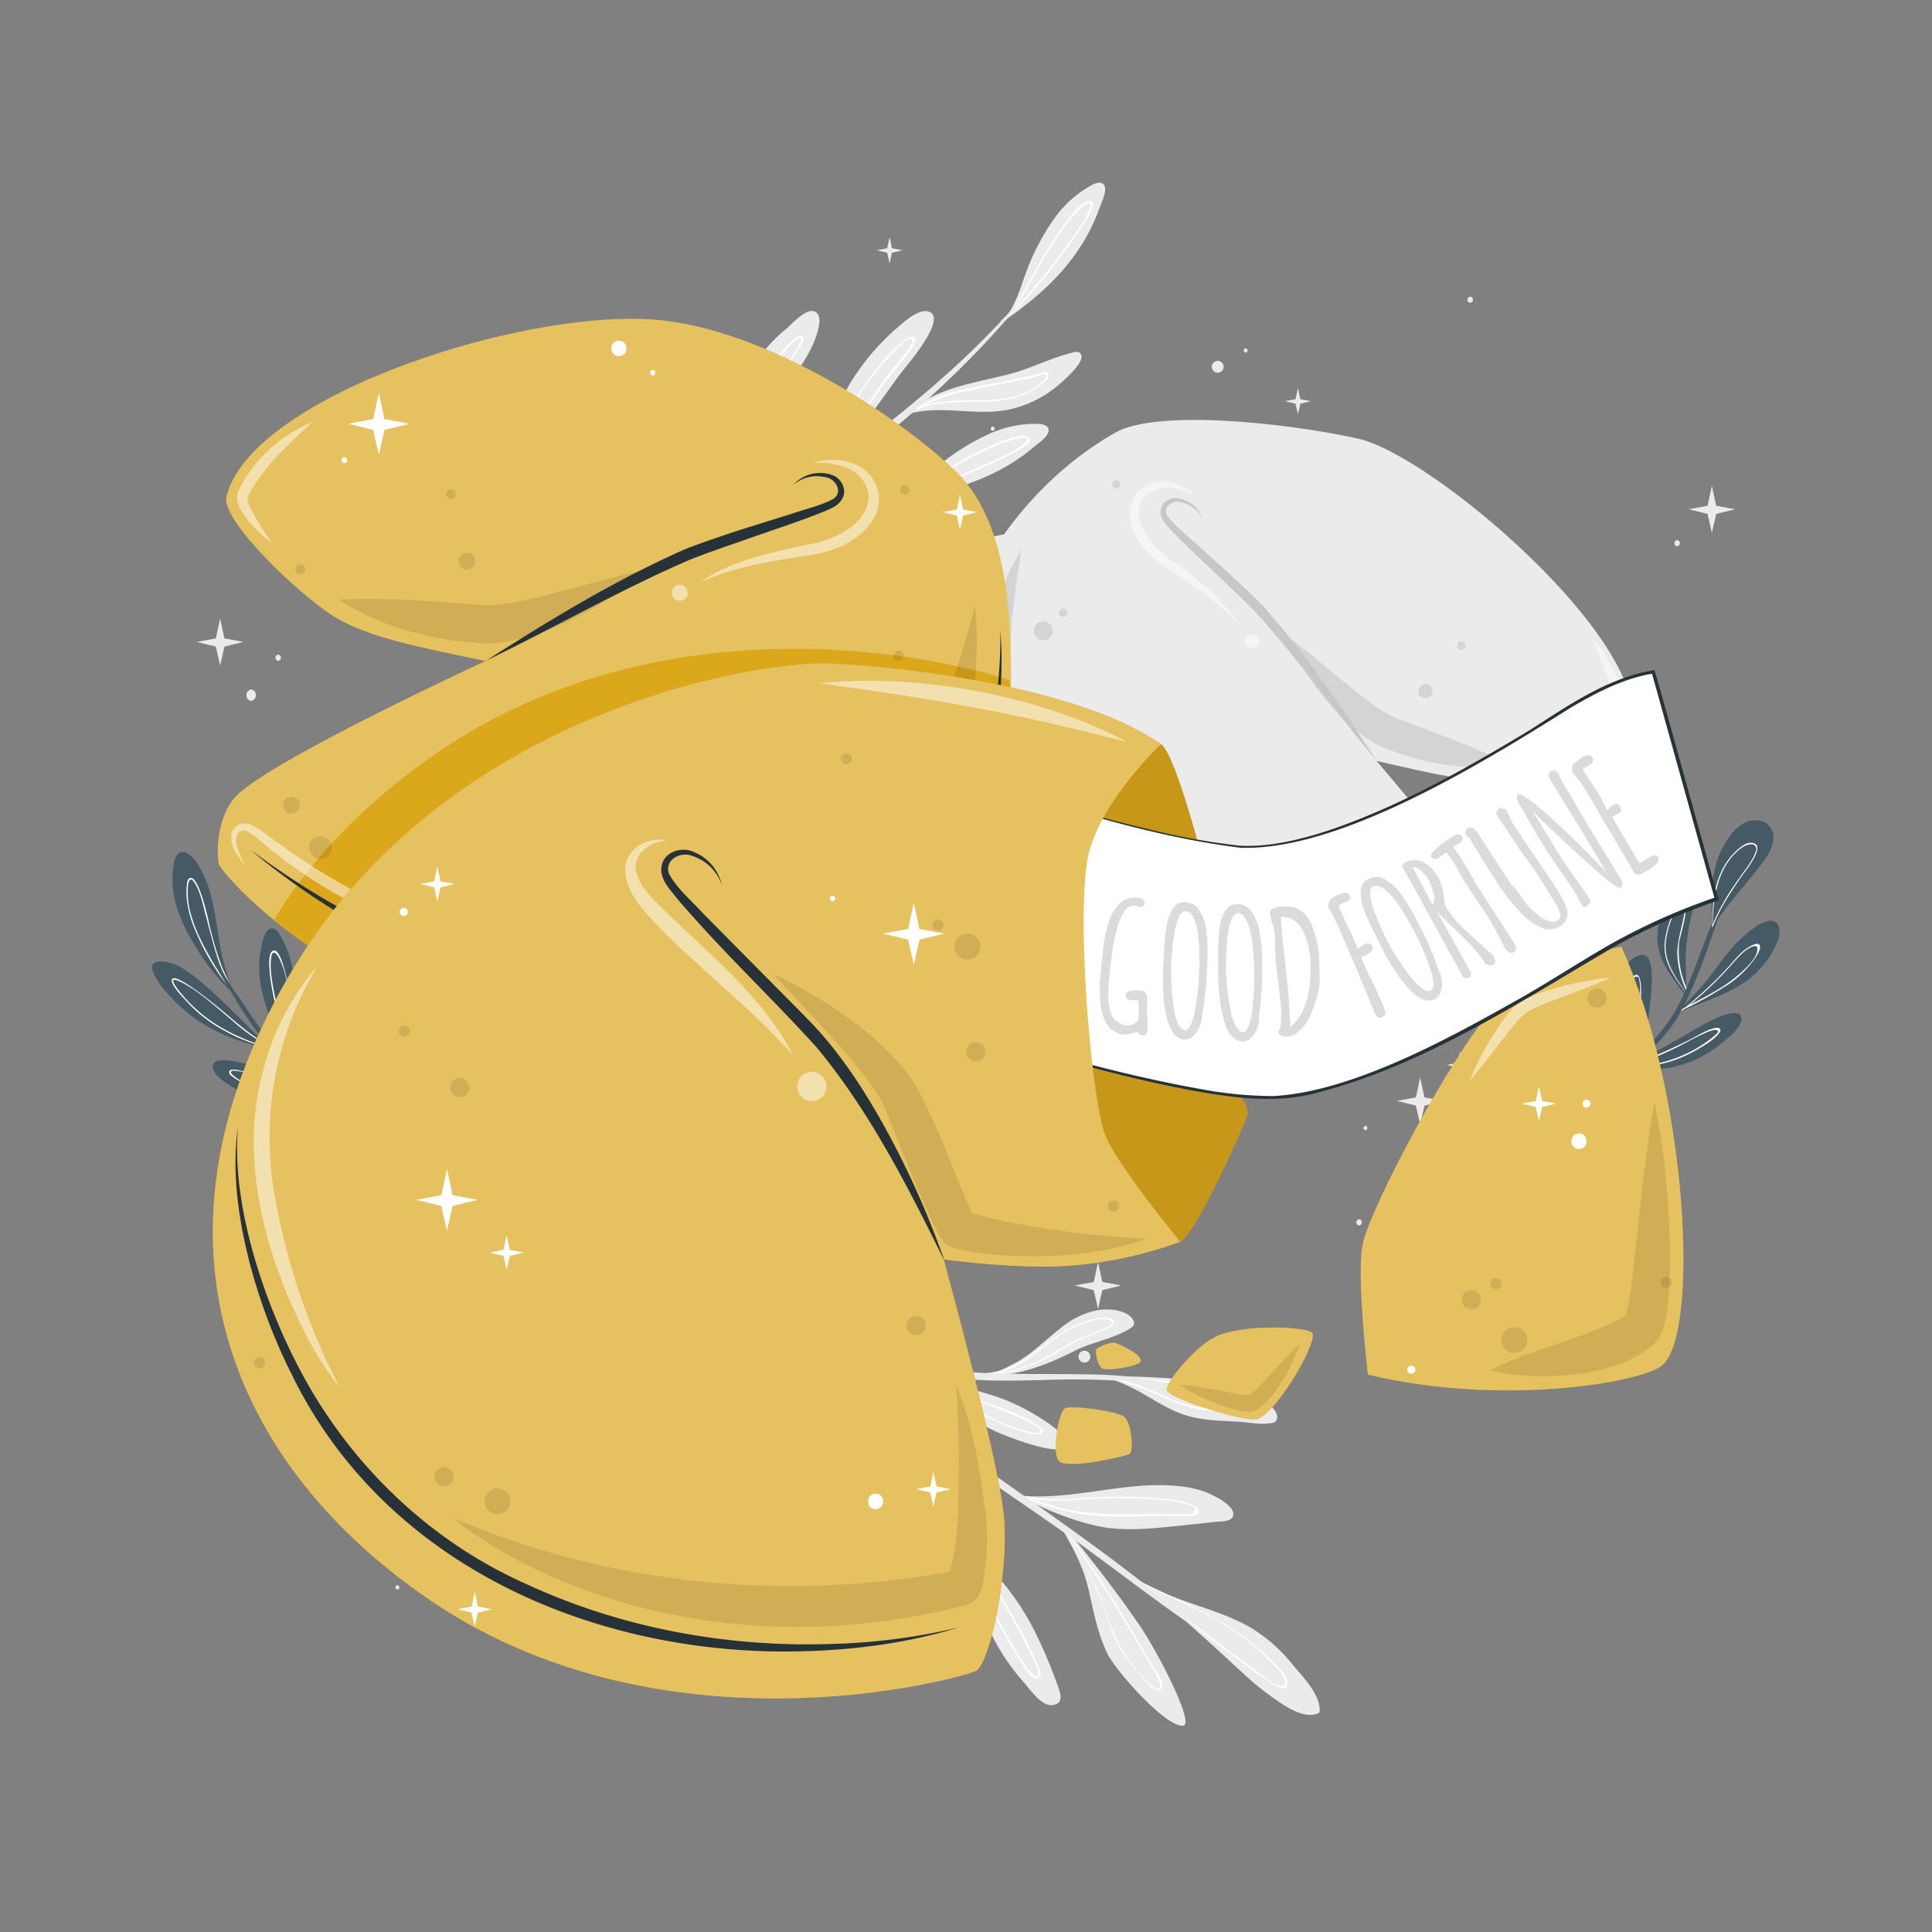 <svg xmlns="http://www.w3.org/2000/svg" viewBox="0 0 500 500"><rect x="0" y="0" width="500" height="500" fill="#808080" stroke="none"/><g id="freepik--background-complete--inject-6"><path d="M273.91,99.66a29.27,29.27,0,0,1-11.4,6c-8.79,2.4-18-.93-26.76,1.3-.9.6-1.8,1.24-2.67,1.93l0,0h0a.18.18,0,0,1-.13,0l.27-.31c.16-.19.32-.37.49-.54a10.18,10.18,0,0,1,.73-.74s.1-.12.14-.14c7-6.7,17.48-8,26.56-10.32,5.2-1.32,9.93-3.81,15.06-5.21,1.23-.33,3.41-1.31,3.7.55C280.14,94.3,275.26,98.51,273.91,99.66Z" style="fill:#ebebeb"></path><path d="M271.42,96.92c-.13-1.3-2.93-.07-3.7.11-6.22,1.5-12.37,2.48-18.57,3.84a34.86,34.86,0,0,0-13.52,5.72h0a14,14,0,0,0-2,1.49c-.26.22-.51.46-.76.7a.12.12,0,0,0,0,.11s0,0,0,0a.18.18,0,0,0,.13,0h0l0,0,.21-.19h0l.51-.43c.24-.2.49-.39.74-.58,9.08-6.56,21.93-1.18,31.73-6.12C267.4,101,271.59,98.57,271.42,96.92Zm-32.88,8.25a47,47,0,0,1,12.55-4.2c3.57-.73,7.15-1.43,10.72-2.16l5.09-1c.44-.09,3.33-1.28,3.81-.82.81.76-2.64,3.15-3.17,3.49C259.08,105.9,247.55,101.81,238.54,105.17Z" style="fill:#fff"></path><path d="M178.66,144.5c-.13.05-.36,0-.33-.2,1.55-9.76-6.61-17.48-5.71-27.27a44.18,44.18,0,0,1,3-11.43,35.67,35.67,0,0,1,3.85-7.84c.23-.32,1-1.83,1.73-2,5.22-.85,2.65,14.81,2.43,17.34-.83,9.88-1.59,18.9-4.08,28.33-.25,1-.53,2-.83,3C178.75,144.47,178.71,144.48,178.66,144.5Z" style="fill:#ebebeb"></path><path d="M178.75,144.44c.3-1,.58-2,.83-3,.53-4.52.59-9.1.67-13.64.13-7.1.91-14,1.59-21.09.09-1,1.15-5.12-.47-5.39-1.8-.29-3.22,4-3.62,5.08a34.25,34.25,0,0,0-1.45,18.22c1,6.25,2.73,12.45,2.52,18.78,0,.35-.1.7-.16,1.06C178.71,144.48,178.75,144.47,178.75,144.44Zm-1.58-17.84c-2.62-11.77,1.81-24.15,3.84-24,.75.07.57,1.7.53,2.19-.07,1-.17,2-.27,3-.2,2-.45,3.92-.66,5.87-.4,3.57-.64,7.15-.74,10.74-.14,5.24-.16,10.46-.65,15.64A73.94,73.94,0,0,0,177.17,126.6Z" style="fill:#fff"></path><path d="M187.49,125.52a.08.08,0,0,1-.11,0,.09.09,0,0,1,0-.12c.09-.22.17-.44.26-.67.31-.83.64-1.63,1-2.43.06-.15.12-.29.19-.44a.18.18,0,0,1,0-.1c3.54-8.81,1.38-18.84,6.29-27.19A38.24,38.24,0,0,1,203.59,85c1.42-1.19,5.35-5.71,7.55-4.23,1.7,1.15.62,4.6.16,6-1.48,4.6-4.56,8.75-7.26,12.7s-5.5,7.57-8.25,11.35a78.19,78.19,0,0,0-6.51,11C188.68,123.06,188.08,124.29,187.49,125.52Z" style="fill:#ebebeb"></path><path d="M189.28,121.86c.39-.91.75-1.83,1.1-2.76,2-3.95,3.9-7.91,5.89-11.84,3-5.84,6.94-11,10.2-16.67.4-.71,2.55-3.49.81-3.69s-8.48,7.54-11,11.69a22.38,22.38,0,0,0-2.78,7.25,105.59,105.59,0,0,1-4.34,15.27l-.57,1.22c-.35.8-.68,1.6-1,2.43.23-.46.45-.92.68-1.39-.29.73-.59,1.45-.89,2.18a.08.08,0,0,0,.11,0C188.08,124.29,188.68,123.06,189.28,121.86Zm17.94-34.24c.51.49-1.68,3.65-1.92,4.06-.91,1.5-1.86,3-2.83,4.42-1.93,2.93-3.88,5.83-5.56,8.92-2,3.72-3.82,7.55-5.6,11.4a77.15,77.15,0,0,0,2.33-8.86c.71-3.59,1.62-6.84,3.85-9.83a102.94,102.94,0,0,1,6.81-8.09c.49-.53,2.34-2.57,2.92-2" style="fill:#fff"></path><path d="M169.12,187.64a.07.07,0,0,1-.1,0,.08.08,0,0,1,0-.11l.52-.37c.65-.45,1.3-.88,2-1.29l.36-.23a.16.16,0,0,1,0-.07c7-4.7,10.52-13.17,18.34-16.84A34.07,34.07,0,0,1,201.38,166c1.65-.16,6.82-1.51,7.69.68.67,1.71-1.86,3.71-2.93,4.54-3.41,2.64-7.77,4.15-11.75,5.68s-7.86,2.81-11.79,4.2a69.67,69.67,0,0,0-10.32,4.79Z" style="fill:#ebebeb"></path><path d="M172.28,185.85c.75-.47,1.48-1,2.2-1.48,3.43-1.92,6.86-3.85,10.3-5.74,5.13-2.8,10.66-4.61,15.91-7.13.65-.31,3.64-1.28,2.46-2.3s-10,1.27-14,3.05a19.77,19.77,0,0,0-5.7,3.94,95,95,0,0,1-10.9,9l-1,.61c-.66.41-1.31.84-2,1.29l1.21-.68L169,187.61a.07.07,0,0,0,.1,0Zm10.41-8.32a20.54,20.54,0,0,1,7.79-5.29,93.55,93.55,0,0,1,9.09-2.53c.64-.14,3-.71,3.17,0s-3.07,1.84-3.46,2c-1.42.65-2.86,1.24-4.31,1.83-2.89,1.18-5.8,2.34-8.58,3.77-3.35,1.72-6.62,3.63-9.87,5.57A69.43,69.43,0,0,0,182.69,177.53Z" style="fill:#fff"></path><path d="M163.17,191.31a1.37,1.37,0,0,1,0-.69c-.45-9.08-4.06-17.64-4.53-26.76a24.64,24.64,0,0,1,2-11.71c.72-1.56,3.2-7,5.44-7,6.74-.13.39,34-2.25,45.45a1.61,1.61,0,0,1-.09.51C163.54,191.48,163.3,191.54,163.17,191.31Z" style="fill:#ebebeb"></path><path d="M163.67,191.11c0-.2,0-.4,0-.61,1.1-11.91,2.28-23.89,2.65-35.82,0-.84.4-3.34-1.07-3.27-1.62.09-2.54,3.36-2.92,4.49a32.61,32.61,0,0,0-1.23,16.19c.59,3.47,1.41,6.9,1.8,10.4.24,2.22.36,4.44.43,6.66-.06.72-.12,1.44-.19,2.16C163.3,191.54,163.54,191.48,163.67,191.11Zm-1.48-16.4c-1.33-6.68-1.49-13.4,1.12-19.84.16-.41,1.06-2.65,1.89-2.78s.75,2.61.72,3.32c-.09,1.8-.24,3.59-.36,5.39q-.37,5.46-.78,10.9-.53,7-1.12,13.92A77.88,77.88,0,0,0,162.19,174.71Z" style="fill:#fff"></path><path d="M212.44,125.14a.35.35,0,0,1-.28.16.41.41,0,0,1-.39-.23.45.45,0,0,1-.08-.23.22.22,0,0,1,0-.16c2-5.25,2.84-12.32,4.62-17.62a43.71,43.71,0,0,1,6-11.32,59,59,0,0,1,9.58-10.64c1.72-1.47,5.67-5.25,8.34-4.49,5.48,1.54-6.2,14.7-7.42,16.38C226,106.4,219.29,115.8,212.44,125.14Z" style="fill:#ebebeb"></path><path d="M212.36,124.91c3.19-5,6.3-10,9.43-15,2-3.25,4.06-6.51,6.28-9.64s4.61-5.67,6.76-8.63c.54-.75,3-3.56,1.69-4.4-2.49-1.6-14,12.86-16.88,19.12-1.65,3.59-2.66,7.44-4.18,11.09-.94,2.24-2,4.42-3,6.59l-.65,1.06a.41.41,0,0,0,.39.23Zm3.34-7c1.58-3.62,2.61-7.46,4.22-11.07a47.17,47.17,0,0,1,6.34-10c1.26-1.56,2.57-3.08,3.9-4.58.82-.92,4.38-4.83,5.65-4.63s-.84,2.91-1.33,3.6-1.22,1.57-1.84,2.33c-1.3,1.55-2.59,3.11-3.79,4.74-2.15,2.91-4.12,6-6,9-2.79,4.44-5.59,8.86-8.35,13.31C214.89,119.79,215.3,118.87,215.7,118Z" style="fill:#fff"></path><path d="M224.53,172.36c-10.31-3.52-17.15-13.52-31.76-11.83-.05,0-.08-.05-.06-.09a0,0,0,0,1,0,0c1.4-.32,2.82-.6,4.26-.82a61.34,61.34,0,0,1,23.39.84,46.45,46.45,0,0,1,12.95,5.18c2,1.23,7,3.66,7.43,6.1C241.82,177,226.4,173,224.53,172.36Z" style="fill:#ebebeb"></path><path d="M233.87,168.81c.18-1.6-3.81-2.77-4.81-3.22a67.65,67.65,0,0,0-18.1-5.32,65,65,0,0,0-13.69-.66l-.26,0c-1.44.22-2.86.5-4.26.82a0,0,0,0,0,0,0c1.71-.14,3.4-.25,5.09-.32a52.8,52.8,0,0,1,12.73,3.3c6,2.3,11.81,6.17,18.34,6.54C229.78,170,233.69,170.34,233.87,168.81Zm-4.08.75a19.56,19.56,0,0,1-4.63-.63c-5.77-1.49-11-4.74-16.64-6.7a53.26,53.26,0,0,0-8.26-2.2,64,64,0,0,1,7.43.27,67.29,67.29,0,0,1,16.74,3.85c2.51.92,8.72,3.36,8.78,4.44S230.41,169.56,229.79,169.56Z" style="fill:#fff"></path><path d="M260.87,146.34a48.85,48.85,0,0,1-33.33,6.35l-.41-.07c-.37.1-.74.18-1.11.25l-.26,0h-.06a.1.1,0,0,1,0-.19c.42-.18.85-.37,1.27-.57,8.62-4,16.43-9.32,25.64-12,2-.58,15-4.82,14.79.46C267.3,143.09,262.59,145.33,260.87,146.34Z" style="fill:#ebebeb"></path><path d="M261.84,142.34c.12-1.8-2.24-1.59-3.43-1.47a38.18,38.18,0,0,0-8,2.21c-2.67.91-5.27,2-7.85,3.17A111,111,0,0,1,228,152l-1.07.16c-.42.2-.85.39-1.27.57a.1.1,0,0,0,0,.19h0l.31,0,.4-.06c.37,0,.75-.07,1.12-.12a135.52,135.52,0,0,0,13.53-2.32c5.7-1.2,12.07-2.33,17.29-5C259.46,144.81,261.74,143.85,261.84,142.34Zm-1.59,1.39a13.17,13.17,0,0,1-1.57,1,24.79,24.79,0,0,1-4.82,1.94c-3.21,1-6.47,1.83-9.75,2.59-4.19,1-8.4,1.64-12.62,2.27,3.12-1.05,6.15-2.42,9.12-3.76,2.81-1.28,5.63-2.56,8.53-3.6s6.4-2.42,9.62-2.74C260.21,141.24,261.83,142.58,260.25,143.73Z" style="fill:#fff"></path><path d="M259.94,83l-.38.27a.27.27,0,0,1-.43-.2.27.27,0,0,1,.11-.27l.68-.51h0l.54-.4a10.83,10.83,0,0,0,.72-1c2.48-3.84,3.67-9.13,5.45-13.15a59.65,59.65,0,0,1,5.75-10.52,29.43,29.43,0,0,1,8.66-8.45c.94-.56,3.25-2.15,4.43-1.18,1.48,1.23-.48,5-.89,6.16a49.19,49.19,0,0,1-6,11.63C273.58,72.59,267.05,78,259.94,83Z" style="fill:#ebebeb"></path><path d="M272.63,68.89c2.51-3.27,4.93-6.62,7.21-10a26.85,26.85,0,0,0,2.64-4.63c.19-.47.74-1.41.26-1.91-2.52-2.69-10.67,10.57-11.73,12.29-2.1,3.44-3.95,7-5.93,10.54a38.48,38.48,0,0,1-3.89,5.74c-.41.5-.82,1-1.26,1.45h0l-.54.56-.25.22a.27.27,0,0,0,.43.2l.38-.27a17.86,17.86,0,0,0,1.42-1.46A115.09,115.09,0,0,0,272.63,68.89Zm-9.58,10.47c1.9-2.78,3.41-5.91,4.92-8.65,1.71-3.1,3.49-6.17,5.46-9.1,1-1.46,2-2.89,3.09-4.27,1-1.21,4.63-5.42,5.6-4.76.67.45-1.3,4-1.76,4.78-.94,1.5-2,3-3,4.39-2.08,3-4.23,5.87-6.49,8.7A114.66,114.66,0,0,1,263.05,79.36Z" style="fill:#fff"></path><path d="M231.43,128.84l-.46,0a.28.28,0,0,1-.28-.39.31.31,0,0,1,.24-.18l.84-.1h0l.68-.08a11.87,11.87,0,0,0,1.14-.54c4.07-2.08,7.75-6.06,11.31-8.64a59.94,59.94,0,0,1,10.26-6.22,29.34,29.34,0,0,1,11.73-3c1.1,0,3.89-.23,4.42,1.2.67,1.81-2.9,4-3.86,4.88a49.27,49.27,0,0,1-11,7C248.47,126.64,240.1,128.08,231.43,128.84Z" style="fill:#ebebeb"></path><path d="M249.51,123c3.82-1.56,7.59-3.25,11.28-5.07a27.55,27.55,0,0,0,4.61-2.68c.4-.31,1.34-.85,1.18-1.52-.83-3.6-14.53,3.78-16.31,4.74-3.55,1.92-7,4.1-10.42,6.14a39.76,39.76,0,0,1-6.25,3c-.6.23-1.2.43-1.82.62h0c-.24.08-.49.14-.74.21l-.34.07a.28.28,0,0,0,.28.39l.46,0a19.78,19.78,0,0,0,2-.56A112.66,112.66,0,0,0,249.51,123ZM236,127.21c3-1.45,5.91-3.4,8.6-5,3-1.82,6.11-3.59,9.29-5.14,1.58-.76,3.18-1.49,4.81-2.14,1.44-.56,6.72-2.36,7.24-1.3.34.73-3.16,2.84-3.93,3.25-1.56.83-3.18,1.57-4.77,2.3-3.29,1.52-6.61,3-10,4.28A114.34,114.34,0,0,1,236,127.21Z" style="fill:#fff"></path><path d="M234,150.37a222.14,222.14,0,0,1-24.32,5.25c-6.36,1-12.82,1.95-18.83,4.34-7.19,2.85-14.14,8.35-19.34,14.93q2.1-4.63,4.34-9.26c3-6.28,6.2-12.58,10.6-18q.66-.79,1.35-1.56a.21.21,0,0,0,.15,0,83.94,83.94,0,0,1,22.24-11.57,69.23,69.23,0,0,1,13.66-.06c4.68.41,9.22.79,13.9,0,.26,0,.26-.44,0-.43-6.48.33-13.78-1.64-20.65-1.66,1-.27,2-.53,3.05-.78,9.83-2.34,20.36-3.22,28-10.55.25-.25-.14-.59-.4-.37-8.75,7.6-22.07,7.58-32.78,10.55-8,2.21-16.18,5.4-22.84,10.5a130.14,130.14,0,0,1,11.11-8.88c23-17,45.46-34.77,63.19-57.39.17-.22-.14-.52-.32-.3C246.44,98.89,221.3,116,197.09,134.55l-.82.64A55.57,55.57,0,0,0,202.4,123a.17.17,0,0,0-.31-.16c-3.06,5.69-6.94,10.72-10.36,16.14a58,58,0,0,0-8.83,9.56A93,93,0,0,0,175.07,162c2.06-7.1,4-14.22,6.63-21.17a252.2,252.2,0,0,1,13.66-30.77c.08-.14-.14-.25-.22-.11a211.23,211.23,0,0,0-15.52,31.46c-3.57,9.27-7.06,19.06-8.58,29-5.26,11.15-10.33,22.84-12.44,34.94a.45.45,0,0,0,.87.19c.77-2.39,1.59-4.75,2.42-7.1,2.9-3.21,5.22-6.9,8.33-10a63.93,63.93,0,0,1,12.06-9.41c.32-.2,0-.66-.31-.49-6.18,3.19-13.38,8.06-17.95,14.12q1.95-5.09,4.07-10.11c6.61-10.17,15.9-19,27.59-22.55,6-1.83,12.24-2.62,18.41-3.74a134.79,134.79,0,0,0,20-5.47A.23.23,0,0,0,234,150.37Z" style="fill:#ebebeb"></path><path d="M327.31,362.55c-3.55-2.39-8.43-3.3-12.53-4.14a103.92,103.92,0,0,0-14.27-1.84c-4.47-.3-8.94-.37-13.4-.37h-1c-.35,0-.71-.09-1.07-.12a.23.23,0,0,0-.22.14.17.17,0,0,0,.14.26l.57.09c8.06,1.29,14.12,7.63,21.86,9.86,4.25,1.22,8.79,1.26,13.17,1.51,2.43.14,5.46.78,7.86.42.63-.09,1.27,0,1.74-.56C331.59,366,328.55,363.39,327.31,362.55Z" style="fill:#ebebeb"></path><path d="M321.58,362.19a41.34,41.34,0,0,0-4.05-1.57,81.85,81.85,0,0,0-17.62-3.42,116,116,0,0,0-12.8-1H287c-.6,0-1.2,0-1.8.05l-.37,0a.17.17,0,0,0,.14.26l.57.09.63,0c6.11,1.06,11.77,3.62,17.44,6.11,5.16,2.28,11.59,2.92,17.2,2.6.83-.05,3.84-.08,3.13-1.57C323.58,363,322.25,362.49,321.58,362.19Zm2,1.8c0,.46-1.3.76-1.86.83a37.51,37.51,0,0,1-8.4-.27,29.25,29.25,0,0,1-8.68-1.84c-2.46-1-4.84-2.19-7.32-3.18a47.77,47.77,0,0,0-10.14-3,116.66,116.66,0,0,1,13.64,1.1,84,84,0,0,1,15.49,2.93,43.4,43.4,0,0,1,4.31,1.56C321.14,362.34,323.6,363.18,323.54,364Z" style="fill:#fff"></path><path d="M258.24,382.91s0,0,0,0" style="fill:#ebebeb"></path><path d="M211.66,337.73a.2.2,0,0,0-.21-.15h0a.22.22,0,0,0-.19.12.32.32,0,0,0,0,.17c1.23,5.43,4,11,2.85,16.67-.86,4.43-2.35,8-1.59,12.65a33.85,33.85,0,0,0,5.19,13.11,35.69,35.69,0,0,0,4.06,5c.72.74,2.42,3,3.58,3,5.41.15.09-17.34-.64-19.67-3.2-10.31-7.05-20.95-12.58-30.27a.09.09,0,0,0-.08,0,.19.19,0,0,0-.1,0C211.84,338.19,211.76,338,211.66,337.73Z" style="fill:#ebebeb"></path><path d="M211.45,337.58q.92,2.43,1.82,4.85c-.63-1.6-1.28-3.21-1.83-4.85a.22.22,0,0,0-.19.12c1,3.19,2.42,6.27,3.44,9.48,1.22,3.82,1.35,7.71,1.51,11.68.25,6.11.63,12.46,3.53,18,.5.94,2.73,5.29,4.19,4.91s.32-4.36.15-5.29a157.78,157.78,0,0,0-5.48-20c-2-6.09-4.05-12.18-6.57-18.07a.19.19,0,0,0-.1,0c-.08-.23-.16-.46-.26-.69A.2.2,0,0,0,211.45,337.58Zm3.55,9.51c1.15,3.14,2.26,6.29,3.28,9.47,1.84,5.75,3.59,11.56,4.94,17.44a44.46,44.46,0,0,1,.91,5.11c0,.23.11,1.78-.44,1.94-.83.22-2.18-2-2.5-2.51a24.2,24.2,0,0,1-3.39-8.16c-1.39-6-.86-12.2-1.63-18.28A28.28,28.28,0,0,0,215,347.09Z" style="fill:#fff"></path><path d="M312.31,386.27c-4.47-1.76-9.53-2-14.3-1.89-11,.36-22,3.61-33.07,2.75-.44,0-.87-.08-1.3-.12-.53-.23-.41-.13.19.21h0c2.63,1.48,14.41,7.27,23.65,8.28,5.77.62,11.52,0,17.26-.6,3.27-.35,6.55-.67,9.82-1.05,1.05-.12,3.91.05,4.49-1.34C320.17,389.82,314.07,387,312.31,386.27Z" style="fill:#ebebeb"></path><path d="M307.75,389.14a23.88,23.88,0,0,0-5.15-1.1,121.91,121.91,0,0,0-23.55-.24,49.16,49.16,0,0,1-12.36-.29c-.59-.11-1.17-.24-1.75-.38s-.87-.08-1.3-.12c-.53-.23-.41-.13.19.21h0l.51.13a67,67,0,0,0,15.38,4.44c8,1.21,16.32.52,24.35.45l3.49,0a4.87,4.87,0,0,0,2-.15,1,1,0,0,0,.64-1.17C310,390,308.49,389.42,307.75,389.14Zm1.23,2c-.51.91-.85.69-1.78.7h-1.4l-2.79,0-5.58,0c-7.51.05-15,.36-22.33-1.45a88,88,0,0,1-8.48-2.58,44.1,44.1,0,0,0,10.52.43,166.06,166.06,0,0,1,21.28-.28,56.57,56.57,0,0,1,6,.66,21.94,21.94,0,0,1,2.43.55,7.08,7.08,0,0,1,1.09.39C308.88,390,309.61,390,309,391.14Z" style="fill:#fff"></path><path d="M271.1,368.18a59.23,59.23,0,0,0-9.86-5.45c-6.93-3-15.56-4-22.28-7.68q-.65-.44-1.32-.81l-.5-.28a.1.1,0,0,0-.11.16c.27.22.54.45.8.69h0l.42.37c6.11,5.33,11.37,11.53,18.86,15,4.6,2.15,17.58,7,19.39,4C277.33,372.93,273,369.48,271.1,368.18Z" style="fill:#ebebeb"></path><path d="M255.83,363.2c-6.36-2.46-12.6-5.06-18.19-9l-.5-.28a.1.1,0,0,0-.11.16c.27.22.54.45.8.69h0l.42.37a101.53,101.53,0,0,0,15.16,10.4,51.9,51.9,0,0,0,8.63,4.07,31.52,31.52,0,0,0,4.93,1.42c.64.11,2.12.51,2.67-.16C271.56,368.59,257.26,363.75,255.83,363.2Zm13.49,7.45c-.57.78-4.68-.57-5.39-.78a38,38,0,0,1-4.41-1.59,72,72,0,0,1-7.63-4c-3.76-2.25-7.31-4.76-10.81-7.36a76.29,76.29,0,0,0,9.88,4.8c3.11,1.28,6.26,2.45,9.38,3.69,1.35.53,2.68,1.07,4,1.64C264.91,367.28,270,369.69,269.32,370.65Z" style="fill:#fff"></path><path d="M293,341.21c-1.73-2.31-6.27-2.55-8.79-2.17a21.29,21.29,0,0,0-9.64,4.61c-4.15,3.19-7.68,7-12.4,9.4s-3.25,1.59-8.77,2.68c-.11,0-.13.12-.07.21a1,1,0,0,0,.75.34l.14,0c8.64-.12,16.07-2.68,23.77-6.62,4.37-2.23,9.39-3,13.66-5.38C293.22,343.42,294.18,342.8,293,341.21Z" style="fill:#ebebeb"></path><path d="M284.1,341.15c-5.89,1.11-10.78,4.43-15.36,8.11a28.68,28.68,0,0,1-15.13,6.66l-.29,0a1,1,0,0,0,.75.34,20.86,20.86,0,0,0,2.26-.35,41.87,41.87,0,0,0,12.36-3.33,63.35,63.35,0,0,0,7.34-4.07,51.48,51.48,0,0,1,8.67-3.89c1-.39,3.82-1.29,3.55-2.62S285.14,341,284.1,341.15Zm3.62,1.24c-.05.91-2.44,1.69-3.12,1.95l-2.31.89c-1.43.56-2.85,1.11-4.22,1.8-3,1.5-5.62,3.49-8.64,4.91a43,43,0,0,1-10.62,3.34,31.32,31.32,0,0,0,9.84-5.5,51,51,0,0,1,8-5.61,29,29,0,0,1,5.12-2.13,22.16,22.16,0,0,1,3-.69C285.17,341.28,287.79,341.21,287.72,342.39Z" style="fill:#fff"></path><path d="M294.89,420.6c-6.31-9.19-13.15-18-20.31-26.51a.28.28,0,0,0-.34-.09h-.07a1,1,0,0,0-.14-.15.12.12,0,0,0-.17,0l0,0h0a.14.14,0,0,0,0,.14c3.26,5.56,6.31,10.79,7.8,17.14,1.36,5.81,2.3,11.43,4.94,16.84,2.27,4.62,15.46,19.41,19.69,18.6C309.11,446.07,299.9,427.91,294.89,420.6Z" style="fill:#ebebeb"></path><path d="M274.24,394h-.07a1,1,0,0,0-.14-.15.12.12,0,0,0-.17,0l0,0h0c4.69,7,9.09,14.58,11.91,22.59,1.15,3.26,2,6.52,3.75,9.53a53.77,53.77,0,0,0,6.29,8.34c.63.71,3.52,4.4,4.69,2.83s-1.72-5.21-2.39-6.36C290.75,418.21,283.33,405.46,274.24,394Zm11.36,16.76c3.8,5.94,7.38,12,10.93,18.08.91,1.55,1.86,3.08,2.71,4.65,1,1.89,1.29,3.27.72,3.58s-1.74-.68-2.08-1a40.19,40.19,0,0,1-6.51-7.72c-3.94-5.63-5.14-12.41-8.11-18.52a120.09,120.09,0,0,0-8.82-15.17Q280.32,402.52,285.6,410.76Z" style="fill:#fff"></path><path d="M243,375.94h-.12a.2.2,0,0,0-.18.21c0,.24,0,.49,0,.74,0,0,0,0,0,.05-.62,5.29-2.53,9.24-5,13.86a23.28,23.28,0,0,0-2.76,11.09,38.9,38.9,0,0,0,2.26,12.45c.55,1.63,1.44,6.64,4.1,6.53,4.36-.2,2.49-15.18,2.31-17.74a111.15,111.15,0,0,1-.23-13.66c.25-4.49.61-9-.25-13.4A.16.16,0,0,0,243,375.94Z" style="fill:#ebebeb"></path><path d="M243,375.94h-.12c-.19,5.84-2.61,11-4.27,16.57-1.42,4.79-1.17,10.18-.19,15a26.6,26.6,0,0,0,1.23,4.2c.18.45.4,1.27.87,1.55,1.06.64,1.13-.76,1.15-1.48.15-5.48-.51-11-.11-16.44.22-2.93,1-5.77,1.2-8.69.2-2.61.14-5.24.2-7.86h0A17.28,17.28,0,0,0,243,375.94Zm-.11,3.45a65.22,65.22,0,0,1-.74,9.78,55.48,55.48,0,0,0-1,8c-.11,3.05,0,6.1.13,9.14,0,1.43.09,2.86.09,4.28a9.92,9.92,0,0,1,0,1.22c-.21,1.7-.82.88-1.08.36s-.77-2.07-.94-2.64a31.85,31.85,0,0,1,.25-18.67C240.84,387.13,242.41,383.33,242.9,379.39Z" style="fill:#fff"></path><path d="M250.43,393.5a.39.39,0,0,0-.23-.07.27.27,0,0,0-.13,0,.25.25,0,0,0-.15.06l0,0a.37.37,0,0,0-.13.36,17.37,17.37,0,0,0,.44,2.43c1.12,9.3,2.36,18.86,6.64,27.26A57.35,57.35,0,0,0,265,435.44c1.56,1.77,4.61,6.34,7.55,5.82s1.82-3.28,1.14-5.13a124.71,124.71,0,0,0-6-14.14,67.79,67.79,0,0,0-8.33-12.65c-3.87-4.66-7.95-9.22-8.67-15.49A.42.42,0,0,0,250.43,393.5Z" style="fill:#ebebeb"></path><path d="M250.43,393.5a.39.39,0,0,0-.23-.07,42.74,42.74,0,0,0,6.32,16.35,176.06,176.06,0,0,1,9.23,16.2q1.1,2.25,2.16,4.48c.16.32,1.36,3,.71,3.38s-2.49-1.64-2.73-2c-1.57-2.21-2.95-4.57-4.32-6.9-5.67-9.68-10.13-20.27-11.37-31.51a.27.27,0,0,0-.13,0,63.14,63.14,0,0,0,5.07,19.75,111.47,111.47,0,0,0,8.74,16.3c.87,1.37,2.42,4.78,4.44,4.89,1.71.08.77-2.33.38-3.17a148.6,148.6,0,0,0-10.18-19C254.73,406.3,251.62,400.41,250.43,393.5Z" style="fill:#fff"></path><path d="M334.86,431.19a42.38,42.38,0,0,0-11.05-9.89c-6.65-3.87-14.18-5.62-21.27-8.48l-.08,0a51.53,51.53,0,0,1-5.63-2.65c-.39-.21-.78-.43-1.16-.66a.27.27,0,0,0-.27,0,.35.35,0,0,0-.13.14.38.38,0,0,0,0,.18h0a.34.34,0,0,0,.15.25c.53.35,1.08.68,1.63,1a.17.17,0,0,0,.06.11c8.06,6.67,16.08,14,23.89,21.2a76,76,0,0,0,11.12,8.8c2.37,1.48,6.09,3.5,9,2.21a.6.6,0,0,0,.4-.43C341.77,438.62,337.39,434.23,334.86,431.19Z" style="fill:#ebebeb"></path><path d="M328,428.66c-7.47-7.17-16.37-11.59-25.41-15.84l-.08,0-5.63-2.65-1.43-.68a.35.35,0,0,0-.13.14.38.38,0,0,0,0,.18h0l0,0c6.15,3.75,11.51,9.26,17.17,13.67q4.5,3.5,9.11,6.86a83.5,83.5,0,0,0,8.38,5.81c1.11.62,3.35,1.61,3.21-.53C333,433,329.68,430.33,328,428.66Zm1.82,2.33a16.43,16.43,0,0,1,1.92,2.25c.62.95,1.91,3.7-.82,3-1.41-.36-3.16-1.93-4.32-2.75-1.32-.93-2.63-1.86-3.93-2.81q-8.12-5.88-15.92-12.2c-3.31-2.68-6.49-5.63-10-8,4.57,2.2,9.26,4.16,13.79,6.44a71.23,71.23,0,0,1,15.84,10.66C327.5,428.69,328.66,429.82,329.77,431Z" style="fill:#fff"></path><path d="M300.59,358.26a205.28,205.28,0,0,0-27.82-1.2c-8.53.24-17.08.56-25.57-.41-11.29-1.29-23-5.27-31.12-13.22a132.85,132.85,0,0,0,31.18,31.1c20.29,14.61,41.43,28.53,60.41,44.85.32.27-.09.7-.41.47-10.74-7.43-21-15.56-31.67-23.08s-21.43-14.66-31.9-22.31c-1.13-.83-2.24-1.68-3.34-2.54,6.89,9.11,10.69,20.9,11.87,31.83,0,.14-.19.14-.22,0a72.88,72.88,0,0,0-8-22.51c-3.35-6.13-7.73-11.25-12.11-16.61a111.81,111.81,0,0,1-30-47.75c-.07-.19.23-.29.3-.1A111.73,111.73,0,0,0,212.46,338c9.61,11.92,25.33,16.29,40.37,17.22,7.89.48,15.79.34,23.69.41s16.38.07,24.15,2.21A.22.22,0,0,1,300.59,358.26Z" style="fill:#ebebeb"></path><polygon points="181.36 423.97 186.28 423.06 187.38 417.88 188.48 423.06 193.4 423.98 188.5 425.17 187.38 430.07 186.26 425.17 181.36 423.97" style="fill:#ebebeb"></polygon><polygon points="50.95 166.13 55.87 165.22 56.97 160.03 58.07 165.22 62.99 166.13 58.09 167.33 56.97 172.23 55.85 167.33 50.95 166.13" style="fill:#ebebeb"></polygon><polygon points="437.01 131.8 441.93 130.89 443.03 125.7 444.13 130.89 449.05 131.8 444.15 133 443.03 137.9 441.91 133 437.01 131.8" style="fill:#ebebeb"></polygon><polygon points="361.52 284.92 366.44 284 367.54 278.82 368.64 284 373.57 284.92 368.67 286.12 367.54 291.02 366.42 286.12 361.52 284.92" style="fill:#ebebeb"></polygon><polygon points="278.15 332.68 283.07 331.77 284.17 326.58 285.27 331.77 290.19 332.68 285.29 333.88 284.17 338.78 283.05 333.88 278.15 332.68" style="fill:#ebebeb"></polygon><polygon points="374.43 275.59 377.18 275.08 377.8 272.18 378.41 275.08 381.17 275.59 378.43 276.26 377.8 279 377.17 276.26 374.43 275.59" style="fill:#ebebeb"></polygon><polygon points="332.55 103.81 335.3 103.31 335.91 100.41 336.52 103.31 339.28 103.82 336.54 104.49 335.91 107.22 335.28 104.49 332.55 103.81" style="fill:#ebebeb"></polygon><polygon points="226.86 64.75 229.61 64.24 230.23 61.34 230.84 64.24 233.59 64.75 230.85 65.42 230.23 68.16 229.6 65.42 226.86 64.75" style="fill:#ebebeb"></polygon><polygon points="97.26 187.57 100.01 187.06 100.63 184.16 101.24 187.06 103.99 187.57 101.25 188.24 100.63 190.98 100 188.24 97.26 187.57" style="fill:#ebebeb"></polygon><polygon points="199.34 419.86 202.09 419.35 202.71 416.45 203.32 419.35 206.07 419.87 203.34 420.53 202.71 423.27 202.08 420.53 199.34 419.86" style="fill:#ebebeb"></polygon><polygon points="405.13 173.65 407.88 173.14 408.49 170.24 409.11 173.14 411.86 173.65 409.12 174.32 408.49 177.06 407.86 174.32 405.13 173.65" style="fill:#ebebeb"></polygon><polygon points="67.63 291.94 70.38 291.43 70.99 288.53 71.61 291.43 74.36 291.94 71.62 292.61 70.99 295.35 70.36 292.61 67.63 291.94" style="fill:#ebebeb"></polygon><path d="M380.49,78.36a.8.8,0,0,0,0-1.59A.8.8,0,0,0,380.49,78.36Z" style="fill:#ebebeb"></path><path d="M414.68,253.25a.8.8,0,0,0,0-1.59A.8.8,0,0,0,414.68,253.25Z" style="fill:#ebebeb"></path><path d="M351.73,317.14a.8.8,0,0,0,0-1.59A.8.8,0,0,0,351.73,317.14Z" style="fill:#ebebeb"></path><path d="M72,171a.8.8,0,0,0,0-1.59A.8.8,0,0,0,72,171Z" style="fill:#ebebeb"></path><path d="M434.05,141.37a.8.8,0,0,0,0-1.59A.8.8,0,0,0,434.05,141.37Z" style="fill:#ebebeb"></path><path d="M327.83,196a.57.57,0,0,0,0-1.13A.57.57,0,0,0,327.83,196Z" style="fill:#ebebeb"></path><path d="M256.91,111.5a.57.57,0,0,0,0-1.13A.57.57,0,0,0,256.91,111.5Z" style="fill:#ebebeb"></path><path d="M322.38,91.27a.57.57,0,0,0,0-1.13A.57.57,0,0,0,322.38,91.27Z" style="fill:#ebebeb"></path><path d="M353.37,292.5a.57.57,0,0,0,0-1.13A.57.57,0,0,0,353.37,292.5Z" style="fill:#ebebeb"></path><path d="M225.81,425.11a.57.57,0,0,0,0-1.13A.57.57,0,0,0,225.81,425.11Z" style="fill:#ebebeb"></path><path d="M102.86,411.38a.57.57,0,0,0,0-1.13A.57.57,0,0,0,102.86,411.38Z" style="fill:#ebebeb"></path><path d="M65,181.41a1.53,1.53,0,0,0,0-3A1.53,1.53,0,0,0,65,181.41Z" style="fill:#ebebeb"></path><path d="M315.15,96.46a1.53,1.53,0,0,0,0-3.06A1.53,1.53,0,0,0,315.15,96.46Z" style="fill:#ebebeb"></path><path d="M143.32,404.49a1.53,1.53,0,0,0,0-3.06A1.53,1.53,0,0,0,143.32,404.49Z" style="fill:#ebebeb"></path><path d="M280.65,352.63a1.53,1.53,0,0,0,0-3.06A1.53,1.53,0,0,0,280.65,352.63Z" style="fill:#ebebeb"></path><path d="M356.24,196.92s32.23,37.44,36.88,48.58c2.64,6.34-1.49,14.63-2.63,15.75s-36,18.8-83.14,2.81-77.76-60.92-60-103.09c9.26-22,23-38.49,41.26-49,10.44-6,43.12-2.76,62.77,1.52,19.05,4.14,74.91,51.74,70.94,74.24-.95,5.4-23.78,13.07-32.35,14.11S369.73,200,356.24,196.92Z" style="fill:#ebebeb"></path><path d="M385.53,255.49c-25.75,5.52-53.84,6.07-78.28-4.75a81.51,81.51,0,0,1-11.51-6.41c-18.21-12-35.59-27.6-43.06-48.6-4.54-12.51-4.16-26.35-.27-39a103.82,103.82,0,0,1,4.92-12.4,87.6,87.6,0,0,0-5.55,12.19,61,61,0,0,0-.93,39.82c7.12,21.71,24.89,37.92,43.56,50.05a80.47,80.47,0,0,0,11.87,6.51c24.86,10.7,53.64,9.59,79.25,2.58Z" style="fill:#c7c7c7"></path><path d="M264.41,142a77,77,0,0,0-9.88,28.87c-3.4,21.36,6.52,42.25,22,56.5,7.54,6.9,16.22,12.69,25.87,16.05A142.36,142.36,0,0,1,281.15,223c-22.33-26.83-22.2-48-16.74-81Z" style="opacity:0.1"></path><path d="M390.81,198c-9.53-4.94-19.49-8.41-29.48-12.14-5.62-2.53-10.25-6.84-15.1-10.69-4.43-3.64-8.85-7.42-13.69-11,4.75,10.63,14.39,23.93,25,29.16,10.47,4.16,22,6.4,33.24,4.65Z" style="opacity:0.1"></path><path d="M356.24,196.92c-9-14-18.3-27.67-29.45-40.17-2.93-3-6-5.81-9-8.63l-9.25-8.29c-2.14-2-4.75-4-6.44-6.31-1.36-2.22,1.29-4.13,3.42-3.58l.72.18a7.87,7.87,0,0,1,5,4.26A7.87,7.87,0,0,0,304,128.9a3.8,3.8,0,0,0-3.69,3.47c0,1.86,1.31,3.22,2.43,4.48,4.29,4.53,8.9,8.71,13.38,13,3,2.83,6,5.69,8.85,8.62,11.05,12.21,20.7,25.74,31.25,38.42Z" style="fill:#c7c7c7"></path><g style="opacity:0.5"><path d="M309.53,128.33c-4.77-4.25-12.47-5.61-16.26.72a8.84,8.84,0,0,0-.56,6.5c1.42,5.46,5.77,9.37,10.37,12.14,6.39,4.22,12.89,8.56,17.9,14.43-4.65-7.88-12.53-13.17-19.7-18.52-3.78-3.15-7.95-8.39-6-13.49,2.9-5.52,9.59-4.28,14.29-1.78Z" style="fill:#fff"></path><path d="M412,165.14c2.8,6.72,5.76,13.48,6.1,20.78-.19.85-1.05,1.47-1.74,2.11-2.15,1.74-4.66,3.25-7.12,4.86,3.17-.76,10.74-3.08,11.21-6.9.15-7.68-3.39-15.24-8.45-20.85Z" style="fill:#fff"></path><path d="M385.13,259.2c2.27-1.26,5.36-2.65,5.8-5.57a3,3,0,0,0-2.53-3.13c-2.44-.22-4.63.59-6.94,1a161.9,161.9,0,0,1-53.17,1.76A89.94,89.94,0,0,0,346,256.46a105.31,105.31,0,0,0,35.93-3c2.07-.49,4.21-1.34,6.27-1.39a1.36,1.36,0,0,1,1.21.76c1.15,2.41-2.7,4.91-4.29,6.35Z" style="fill:#fff"></path><path d="M322.29,165.92A1.74,1.74,0,1,0,324,164.2,1.73,1.73,0,0,0,322.29,165.92Z" style="fill:#fff"></path></g><g style="mix-blend-mode:multiply;opacity:0.1"><path d="M276.41,238.28a1.82,1.82,0,1,1-1.79-1.83A1.82,1.82,0,0,1,276.41,238.28Z"></path><path d="M370.75,178.88a1.82,1.82,0,1,1-1.8-1.83A1.82,1.82,0,0,1,370.75,178.88Z"></path><path d="M382.72,244.36a1.82,1.82,0,1,1,.35-2.54A1.82,1.82,0,0,1,382.72,244.36Z"></path><path d="M272.49,183.22a1.82,1.82,0,1,1-1.8-1.83A1.81,1.81,0,0,1,272.49,183.22Z"></path><path d="M272.49,163.27a2.46,2.46,0,1,1-2.43-2.48A2.46,2.46,0,0,1,272.49,163.27Z"></path><path d="M373.51,250.67a2.46,2.46,0,1,1,.48-3.45A2.46,2.46,0,0,1,373.51,250.67Z"></path><path d="M276.19,158.61a1.06,1.06,0,0,1-1.08,1,1,1,0,0,1-1.05-1.07,1.06,1.06,0,0,1,1.07-1.06A1.08,1.08,0,0,1,276.19,158.61Z"></path><path d="M289.92,125.33a1.08,1.08,0,0,1-1.08,1.06,1.06,1.06,0,0,1-1-1.08,1,1,0,0,1,1.07-1A1.06,1.06,0,0,1,289.92,125.33Z"></path><path d="M402.18,195.53a1,1,0,0,1-1.07,1.05,1.06,1.06,0,0,1-1.06-1.07,1.08,1.08,0,0,1,1.08-1.06A1.06,1.06,0,0,1,402.18,195.53Z"></path><path d="M379.23,167.09a1.07,1.07,0,1,1-1.05-1.07A1.05,1.05,0,0,1,379.23,167.09Z"></path><path d="M245.92,175.88a1.07,1.07,0,0,1-1.08,1.05,1.07,1.07,0,0,1,0-2.13A1.08,1.08,0,0,1,245.92,175.88Z"></path></g></g><g id="freepik--Plants--inject-6"><path d="M436.07,257.32c-3.42-4.31-7.3-9.06-7.14-14.84.16-5.33,1.88-11.25,6.74-14.15,1.39-.82,2.4-1.11,2.87.68.72,2.73-.41,6.07-1,8.74a55.3,55.3,0,0,0-1.29,10.42c0,2.46.16,4.93.17,7.39q0,.46,0,.93v.36a1,1,0,0,0,.09.13.28.28,0,0,1,0,.25.2.2,0,0,1-.05.09A.29.29,0,0,1,436.07,257.32Z" style="fill:#455a64"></path><path d="M436.52,257.32c-2.79-3.94-6.07-8-5.72-13.06a22.48,22.48,0,0,1,1.72-6.84c.41-1,1.59-3.95,2.87-4,2.32-.15-.67,9.21-.81,10.3a23.55,23.55,0,0,0,1.87,11.87q0,.46,0,.93a26.44,26.44,0,0,1-2.28-8.27c-.39-4,.91-7.3,1.6-11.13.14-.83.76-3.46-.66-3.23-.94.15-2.11,3-2.36,3.64a22.47,22.47,0,0,0-1.66,6.49c-.42,5.1,2.76,9.2,5.48,13.24A.2.2,0,0,1,436.52,257.32Z" style="fill:#fff"></path><path d="M435.17,261.74l-.59.28h0a.14.14,0,0,1-.15,0,.24.24,0,0,1-.08-.3.19.19,0,0,1,.11-.08l.08,0,.19-.06v0l0,0c2.35-2.94,5.17-5.49,7.49-8.48s4.23-5.84,6.67-8.51c1.53-1.69,9.63-9.59,11.44-4.79.8,2.13-.86,5.22-1.9,7a22.93,22.93,0,0,1-5.4,6.25C447.76,257.3,441.27,259,435.17,261.74Z" style="fill:#455a64"></path><path d="M447.35,254.73a26.85,26.85,0,0,0,5.65-5.15c.56-.69,3.24-4,2.33-5.06-.58-.69-2.11.24-2.63.53-2.19,1.23-3.76,3.39-5.43,5.22a103.17,103.17,0,0,1-11,10.35l-.85.46-.69.39-.24.13-.19.11a.24.24,0,0,0,.08.3l.55-.3-.4.31h0l.48-.23.11-.05c.23-.16.45-.34.66-.51A111.27,111.27,0,0,0,447.35,254.73Zm-10.1,5.38q3.42-2.79,6.56-5.89c1.7-1.67,3.31-3.4,4.88-5.17a23.89,23.89,0,0,1,2.82-2.87c.8-.64,3.93-2.77,3.2.19-.54,2.15-3.25,4.57-4.83,5.94a37.61,37.61,0,0,1-5.68,4C441.93,257.68,439.58,258.88,437.25,260.11Z" style="fill:#fff"></path><path d="M424.79,273.07h0a1.33,1.33,0,0,1-.14-.15c-2.78-4.19-7.13-9.3-6.93-14.63.14-4,2.25-9.27,6.14-10.92,4.39-1.86,3.63,6.48,3.53,8.62a153.6,153.6,0,0,1-2.33,17s0,.07,0,.11v0C425,273.21,424.88,273.15,424.79,273.07Z" style="fill:#455a64"></path><path d="M425,273.13c0-.34-.05-.68-.07-1-.29-3.89-.41-7.8-.34-11.7,0-1,.71-8.52-1.24-8.14-1.18.23-1.85,3.05-2.1,4a15.39,15.39,0,0,0-.48,5.1c.31,3.93,2.35,7.47,3.79,11.12a3.89,3.89,0,0,1,.21.51.41.41,0,0,0,0,.11h0C424.88,273.15,425,273.21,425,273.13Zm-3.59-9.7a15.57,15.57,0,0,1-.22-5.23c.15-1.15.8-5.33,2.27-5.43.77-.05.7.44.86,1.32.07.4.11.81.14,1.22,0,1,0,2,0,3-.08,1.77-.1,3.53-.09,5.29,0,2.89.15,5.78.38,8.66C423.68,269.29,422.08,266.51,421.42,263.43Z" style="fill:#fff"></path><path d="M438.57,274.32a29.71,29.71,0,0,1-17.21,2,.19.19,0,0,1-.1,0,.22.22,0,0,1-.08-.26.22.22,0,0,1,.25-.16c.11,0,.24,0,.35.06,6-3.39,12-6.68,17.94-10.18,1.39-.82,10.41-5.9,10.94-2.37.32,2.18-3,4.79-4.41,6A30.1,30.1,0,0,1,438.57,274.32Z" style="fill:#455a64"></path><path d="M444.86,267.42c.36-.48.65-1.07-.05-1.34-1.34-.54-5.52,1.94-6.72,2.57-4.93,2.59-10,4.68-15.1,6.81l-1.3.55h-.51a.22.22,0,0,0,.08.26l.13,0h.7a35.48,35.48,0,0,0,10.75-1.75,33,33,0,0,0,6.3-2.83C441,270.58,443.57,269.16,444.86,267.42ZM422.37,276H422l.55-.19a100.76,100.76,0,0,0,11.91-5c1.95-1,3.84-2.09,5.82-3,.84-.39,3.18-1.56,4-1.21s0,.94-.46,1.35-.91.74-1.22,1A34.76,34.76,0,0,1,422.37,276Z" style="fill:#fff"></path><path d="M410,285.73l-.59-.81,2.09-1.62c2.81-2.22,5.59-4.45,8.34-6.74,1.57-1.31,3.11-2.62,4.59-4l.15-.13.37-.35.38-.36a43.07,43.07,0,0,0,8.51-10.57c.74-1.33,1.42-2.7,2.06-4.09.07-.13.12-.27.19-.4a1,1,0,0,0,0-.1c.07-.14.13-.28.19-.42s.1-.21.14-.31c1.91-4.3,3.48-8.76,5.15-13.13.48-1.25,1-2.5,1.45-3.74l.09-.23.1-.27c2.15-5.52,4.36-11,6.35-16.58.07-.21.38-.07.31.14-1.3,3.72-2.52,7.47-3.75,11.22-.16.5-.34,1-.5,1.49-.32,1-.65,2-1,3q-1,3-2.05,5.88a143.73,143.73,0,0,1-6.55,16.33c-.2.39-.41.77-.62,1.16s-.25.48-.39.71l-.46.83a46.44,46.44,0,0,1-10.73,12.11l-.88.73-.4.35a1.24,1.24,0,0,0-.22.18,2,2,0,0,0-.28.23h0c-.07,0-.14.12-.22.17l-.76.62c-2.79,2.23-5.6,4.42-8.42,6.6C411.78,284.3,410.89,285,410,285.73Z" style="fill:#455a64"></path><path d="M444.23,223.22c1.35-4.41,5.4-11.78,11-10.87a4.32,4.32,0,0,1,3.75,4.37c0,2.65-1.76,5.16-3.3,7.16-4.11,5.33-8.69,10.24-12.41,15.87,0,.05-.32.48-.4.6s-.25,0-.17-.13l.36-.55C443,234.25,442.64,228.45,444.23,223.22Z" style="fill:#455a64"></path><path d="M443.28,239.79a.69.69,0,0,1,.05-.13,44.87,44.87,0,0,1,2.32-4.91,91.05,91.05,0,0,1,6.19-9.47c.85-1.18,5.15-6.8,1.53-7.15-1.53-.14-3.07,1.17-4.1,2.13a17.17,17.17,0,0,0-3.87,5.48c-1.87,4.09-2.25,8.58-2.26,13,0,.21,0,.41,0,.61s0,.12-.07.19a.33.33,0,0,0-.05.12.17.17,0,0,0,0,.07.16.16,0,0,0,.21.12A.1.1,0,0,0,443.28,239.79Zm0-1.31a36.4,36.4,0,0,1,1.66-10.84,19.28,19.28,0,0,1,2.65-5.09,15.3,15.3,0,0,1,1.68-1.92,11.47,11.47,0,0,1,1.47-1.22c1.15-.79,2.72-1.23,3.33-.65.76.71.48,1.34-.07,2.58a11.59,11.59,0,0,1-.63,1.21,31.86,31.86,0,0,1-1.91,2.83c-1.11,1.53-2.2,3.05-3.25,4.63-.71,1.06-1.39,2.14-2,3.25a46.27,46.27,0,0,0-2.93,5.9C443.22,238.94,443.23,238.71,443.24,238.48Z" style="fill:#fff"></path><path d="M52.89,254.87c2.82,2.38,5.47,5,8.1,7.55,1.49,1.47,3,3,4.46,4.44s3.21,3.44,5.45,4.17h0a1.38,1.38,0,0,1,.27.16.08.08,0,0,1,0,0,.27.27,0,0,1-.33.35l-.15-.05h-.06a9.25,9.25,0,0,1-2-.37,48.64,48.64,0,0,1-5.44-1.37,46,46,0,0,1-10.44-4.69,38.32,38.32,0,0,1-8-6.46c-1.87-2-4.69-4.95-5.32-7.72-.55-2.52,2.74-2.16,4.27-1.78C47.25,250,50.21,252.62,52.89,254.87Z" style="fill:#455a64"></path><path d="M44.57,253.37c-.73,1.12,2.36,4.29,3.66,5.71A37.62,37.62,0,0,0,55.14,265,48.09,48.09,0,0,0,70,271.36c.21.06.42.12.63.16h.07l.14.05a.28.28,0,0,0,.33-.36c-.42-.17-.83-.36-1.24-.56s-.73-.36-1.07-.56C65,268,61.61,265,58.26,262.18,54.34,258.84,45.55,251.89,44.57,253.37Zm24.91,17.4c.54.26,1.08.51,1.63.73l-1.29-.36a53.46,53.46,0,0,1-13.19-5.59,38.12,38.12,0,0,1-6.42-4.9,34.18,34.18,0,0,1-3-3.17c-.38-.47-2.87-3.26-2.27-3.85.42-.42,3.22,1.24,3.28,1.27.56.33,1.11.69,1.66,1,1.11.75,2.19,1.57,3.25,2.39,2.29,1.8,4.49,3.73,6.73,5.61A50.44,50.44,0,0,0,69.48,270.77Z" style="fill:#fff"></path><path d="M72.87,242.77c2.67,4.67,3.48,10.14,3.78,15.43.16,2.84.18,5.68.28,8.52a37,37,0,0,0,.59,7.58c0,.11,0,.22.08.33a10.36,10.36,0,0,0,.76,2,.12.12,0,0,1,0,.13,1.27,1.27,0,0,1,.13.19s0,.1-.06.07l-.19-.16h0a.14.14,0,0,1-.16-.09.56.56,0,0,1,0-.08l-.17-.15c-4.31-3.65-6.91-10-8.71-15.14s-2.76-10.63-1.62-16c.29-1.34.75-4.53,2.34-5.06S72.31,241.78,72.87,242.77Z" style="fill:#455a64"></path><path d="M70.82,246c-1.62.34-1.08,4.79-1,5.87a58.32,58.32,0,0,0,1.9,9.73,51.53,51.53,0,0,0,6,14.77h0l.06.19.18.15a.59.59,0,0,1,0,.08.16.16,0,0,0,.17.09c0-.09,0-.17-.07-.25-.21-.65-.39-1.3-.56-2,0-.11-.06-.22-.08-.33a109.37,109.37,0,0,1-2-14,53.13,53.13,0,0,0-1.9-9.68C73.32,249.8,72.17,245.67,70.82,246Zm1.56,2.3c2.44,5.05,2.64,11.17,3.24,16.65a58.63,58.63,0,0,0,2,11,54.42,54.42,0,0,1-5.3-13.48,72.34,72.34,0,0,1-1.82-8.07,30.22,30.22,0,0,1-.44-4.46,12.14,12.14,0,0,1,.23-2.68C70.79,245.55,72,247.39,72.38,248.26Z" style="fill:#fff"></path><path d="M87.49,283.5a.31.31,0,0,1,0,.28h.11a.1.1,0,0,1,.09.08.08.08,0,0,1-.07.1c-6.34,1.27-13.43,1.87-19.79.42a25.34,25.34,0,0,1-7.63-3c-1.6-1-4.83-3-5.11-5.07-.53-4.23,10.89-.31,12.6.29,3.14,1.08,6.17,2.43,9.28,3.58,3.41,1.25,6.9,2.25,10.38,3.25A.24.24,0,0,1,87.49,283.5Z" style="fill:#455a64"></path><path d="M87.48,283.5l-1-.07a54.38,54.38,0,0,1-16.36-3.7,49.5,49.5,0,0,0-8-2.66c-.68-.14-3.21-.82-2.74.77.24.82,4.45,3,5.59,3.5a35.2,35.2,0,0,0,8.18,2.19,57.41,57.41,0,0,0,14.17.37l.42,0a.09.09,0,0,0-.1-.08.33.33,0,0,1-.1,0A.28.28,0,0,0,87.48,283.5Zm-12,0a40,40,0,0,1-8.24-1.66,27.45,27.45,0,0,1-3.11-1.22,17.77,17.77,0,0,1-2.32-1.24c-1.78-1.18-2.15-1.63-2-2s.45-.34,1.86-.17a13.81,13.81,0,0,1,2.68.66c1.23.41,2.46.86,3.68,1.33,2.43.93,4.86,1.89,7.36,2.63a42.07,42.07,0,0,0,11,1.82A66.41,66.41,0,0,1,75.46,283.52Z" style="fill:#fff"></path><path d="M86,265.18a16,16,0,0,1,3.55,5.87c1.65,4.29,2.36,8.86,3.69,13.25.2.65.42,1.3.65,1.95,0,.07.49.78.44.74s-.23-.21-.59-.57h0c-1.8-1.75-7.19-7.1-9.32-10.8a33,33,0,0,1-3.28-7.27c-.34-1.22-1-4,.2-5S85.17,264.34,86,265.18Z" style="fill:#455a64"></path><path d="M83.47,266.36c-1.68.79,2.17,8.16,2.66,9.13a46.42,46.42,0,0,0,6.74,9.92c.29.35.59.68.9,1l.6.57s-.41-.67-.44-.74l-.12-.34c-.19-.53-.36-1.08-.52-1.61-1.25-2.92-2.45-5.87-3.76-8.77a43.41,43.41,0,0,0-3.26-6C86,269.06,84.2,266,83.47,266.36Zm1.46,1.5c4.07,5.32,5.73,11.87,8.52,17.86,0,.1.09.19.13.29-.1-.13-.22-.26-.33-.39a52.85,52.85,0,0,1-5.7-8.14A48.88,48.88,0,0,1,84.91,272a22.83,22.83,0,0,1-1.2-3.1c-.13-.47-.41-1.76-.1-1.94S84.66,267.51,84.93,267.86Z" style="fill:#fff"></path><path d="M51.05,223.47c6.45,9.79,3.93,22.82,9.71,33l0,.05.55.92a.21.21,0,0,1-.14.32.15.15,0,0,1-.16-.08,1.64,1.64,0,0,1-.14-.22c-5-4.23-9.09-10.09-12.18-15.79-2.68-5-4.55-10.58-3.95-16.28.14-1.41.34-4.21,2-4.81S50.26,222.26,51.05,223.47Z" style="fill:#455a64"></path><path d="M49.14,227.25c-.7.26-.74,1.31-.8,1.88a17.68,17.68,0,0,0,.09,4.3A29.6,29.6,0,0,0,51,241.85a61.1,61.1,0,0,0,7.68,13c.72.89,1.46,1.75,2.24,2.57l.3.3a.22.22,0,0,0,.15-.32c-.2-.3-.36-.59-.54-.89a.56.56,0,0,1-.05-.08,35,35,0,0,1-3.31-6.15,83.71,83.71,0,0,1-3.14-10.41C54,238.48,51.52,226.35,49.14,227.25Zm1.67,2c1.34,2.57,1.86,5.54,2.61,8.33S54.9,243.2,55.7,246a40.39,40.39,0,0,0,2.45,6.49,31.11,31.11,0,0,0,2.93,5A44.65,44.65,0,0,1,57.57,253l0-.06a80.5,80.5,0,0,1-5.09-8.74l-.06-.11a37,37,0,0,1-3.23-8.29,21.11,21.11,0,0,1-.61-4.8c0-1.84.2-3.32.82-3.37C49.8,227.59,50.42,228.47,50.81,229.24Z" style="fill:#fff"></path><path d="M52.68,244.05c1.77,2.84,3.61,5.64,5.47,8.44.86,1.32,1.74,2.63,2.61,3.93a.56.56,0,0,0,.05.08l.94,1.42c2.85,4.28,5.67,8.79,9.18,12.55a44.6,44.6,0,0,0,6.16,5.36l.68.5h0l.38.26.21.15c1.93,1.36,3.93,2.62,5.88,3.84,2.72,1.71,5.54,3.22,8.37,4.7l.25.13.38.21.2.1.36.19,2.73,1.45-.54.82A64.69,64.69,0,0,1,87.42,284l-.17-.1-.8-.47c-.34-.19-.66-.38-1-.58-.79-.47-1.57-1-2.34-1.43a67.35,67.35,0,0,1-12.67-9.61c-.1-.1-.19-.21-.3-.31l-.12-.14a2.28,2.28,0,0,1-.22-.22l-.34-.37-.58-.68-.18-.2a104.6,104.6,0,0,1-8-11.67c-.45-.72-.9-1.44-1.34-2.17l-.74-1.21c-.36-.61-.72-1.24-1.09-1.85l0-.06c-1.71-2.91-3.36-5.85-5.09-8.74C52.37,244.05,52.59,243.92,52.68,244.05Z" style="fill:#455a64"></path></g><g id="freepik--cookie-pieces--inject-6"><path d="M301.91,359.41c-.63,2.27,18,7.93,22.7,8s16-19,15.11-22.28c-.48-1.85-18.4-2.66-25.42.95C309.58,348.5,302.78,356.3,301.91,359.41Z" style="fill:#DBA71B"></path><path d="M301.91,359.41c-.63,2.27,18,7.93,22.7,8s16-19,15.11-22.28c-.48-1.85-18.4-2.66-25.42.95C309.58,348.5,302.78,356.3,301.91,359.41Z" style="fill:#fff;opacity:0.3"></path><path d="M305.22,358.37c5.91.27,12.79,2.23,18,2.76a15.25,15.25,0,0,0,3-2.64c3.36-3.56,6.43-7.26,10.16-10.61a43.11,43.11,0,0,1-4.26,9.09c-2,3-3.88,6.26-7.16,8.06a4.23,4.23,0,0,1-1,.29c-3.45.17-6.75-1.25-9.91-2.39a48.48,48.48,0,0,1-8.89-4.56Z" style="opacity:0.1"></path><path d="M275.58,364.46c1.17-.85,13.56.66,15.41,2.25s2.56,9.05,1.25,9.63-15.38,3.91-18,1.92C271.93,376.46,273.92,365.67,275.58,364.46Z" style="fill:#DBA71B"></path><path d="M275.58,364.46c1.17-.85,13.56.66,15.41,2.25s2.56,9.05,1.25,9.63-15.38,3.91-18,1.92C271.93,376.46,273.92,365.67,275.58,364.46Z" style="fill:#fff;opacity:0.3"></path><path d="M429.93,353.54C424,357.92,388.31,364,354,355.74c-1.17-10.66-2.71-27.75-1.25-34.17C355,311.94,375.57,273,387,260.16c7.8-8.78,23.48-13.25,32.6-15.19C437,283.4,440,346.17,429.93,353.54Z" style="fill:#DBA71B"></path><path d="M429.93,353.54C424,357.92,388.31,364,354,355.74c-1.17-10.66-2.71-27.75-1.25-34.17C355,311.94,375.57,273,387,260.16c7.8-8.78,23.48-13.25,32.6-15.19C437,283.4,440,346.17,429.93,353.54Z" style="fill:#fff;opacity:0.3"></path><g style="mix-blend-mode:multiply;opacity:0.1"><path d="M410.89,257.84a2.47,2.47,0,1,0,2.91-1.94A2.48,2.48,0,0,0,410.89,257.84Z"></path><path d="M378.92,338a2.48,2.48,0,1,0,.25-3.5A2.47,2.47,0,0,0,378.92,338Z"></path><path d="M389.38,349a3.33,3.33,0,0,0,4.72.34,3.35,3.35,0,1,0-4.72-.34Z"></path><path d="M429.8,331.61a1.45,1.45,0,1,0,1.71-1.14A1.46,1.46,0,0,0,429.8,331.61Z"></path><path d="M385.69,331.92a1.45,1.45,0,1,0,1.71-1.13A1.45,1.45,0,0,0,385.69,331.92Z"></path></g><path d="M385.51,354.68c10.85-5.51,22.85-7.86,33.53-13.2a8.33,8.33,0,0,0,1.55-1.05c.11-.09.35-.4,0,.09-.05.14.09-.12.18-.43,1.48-5.57,1.86-11.5,2.57-17.35,1.34-12.14,2.59-25.29,4.85-37.35a187.74,187.74,0,0,1,3.4,25.1,169.9,169.9,0,0,1,.2,25.53c-.35,3.9-.86,9.22-4,12-9.69,8.71-30.2,9.55-42.33,6.64Z" style="opacity:0.1"></path><path d="M380.3,279.8A75.47,75.47,0,0,1,385.72,269c2.2-3.49,4.41-7.25,7.78-9.76,3.79-2.16,7.53-3.09,11.58-4.17A80,80,0,0,1,416.91,253c-3.67,1.65-7.39,3.07-11.09,4.47s-7.28,2.57-10.6,4.46c-3,2.29-5.05,5.6-7.46,8.5-2.42,3.14-4.84,6.3-7.46,9.37Z" style="fill:#fff;opacity:0.5"></path><path d="M285.22,354.11c-1.35-.94-1.77-4.27-1.51-4.86s3.82-2.08,4.83-1.73,7.31,3,6.63,4.87C294.77,353.51,286.43,355,285.22,354.11Z" style="fill:#DBA71B"></path><path d="M285.22,354.11c-1.35-.94-1.77-4.27-1.51-4.86s3.82-2.08,4.83-1.73,7.31,3,6.63,4.87C294.77,353.51,286.43,355,285.22,354.11Z" style="fill:#fff;opacity:0.3"></path><polygon points="393.84 285.6 397.46 284.93 398.27 281.11 399.08 284.93 402.71 285.6 399.1 286.48 398.27 290.09 397.45 286.48 393.84 285.6" style="fill:#fff"></polygon><path d="M410.59,286.65a1.05,1.05,0,0,0,0-2.1A1.05,1.05,0,0,0,410.59,286.65Z" style="fill:#fff"></path><path d="M365.25,355.54a1.05,1.05,0,0,0,0-2.1A1.05,1.05,0,0,0,365.25,355.54Z" style="fill:#fff"></path><path d="M408.64,297.35c2.6,0,2.6-4,0-4S406,297.35,408.64,297.35Z" style="fill:#fff"></path></g><g id="freepik--fortune-cookie-2--inject-6"><path d="M125.67,171.06s-53.44,24.64-64,34.42c-6,5.55-5.62,16.59-4.94,18.36S86.45,262,145.46,268s114.39-27.56,116-82.05c.67-22.4.36-49.67-13.83-63.67C235.08,109.88,201.5,86.61,172.21,83c-34.15-4.16-106.77,19-113.59,45.39C57,134.75,77.93,154.34,86.7,159.71S109.54,167.7,125.67,171.06Z" style="fill:#DBA71B"></path><path d="M125.67,171.06s-53.44,24.64-64,34.42c-6,5.55-5.62,16.59-4.94,18.36S86.45,262,145.46,268s114.39-27.56,116-82.05c.67-22.4.36-49.67-13.83-63.67C235.08,109.88,201.5,86.61,172.21,83c-34.15-4.16-106.77,19-113.59,45.39C57,134.75,77.93,154.34,86.7,159.71S109.54,167.7,125.67,171.06Z" style="fill:#fff;opacity:0.3"></path><path d="M145.46,268c-35.74-3.62-60.49-18.41-74.58-29.91,8.39-13.89,20.53-27.22,37-39.53,57.87-43.33,129.5-30.45,153.45-22.48.21,3.24.28,6.52.18,9.88C259.85,240.44,204.46,274,145.46,268Z" style="fill:#DBA71B"></path><path d="M65,220.05c25.17,18.72,55.34,33.21,87.17,33.56a96.58,96.58,0,0,0,15.65-1.25c25.66-4,52.22-12.32,70.7-31.38,11.1-11.31,17.53-26.49,19.57-42.12a123.42,123.42,0,0,0,.81-15.87,105,105,0,0,1,0,16c-1.3,16.05-7.63,31.76-18.68,43.61-18.46,20-45.73,28.79-71.95,32.7a96.49,96.49,0,0,1-16.1,1.19c-32.22-.7-62.86-16.13-87.15-36.4Z" style="fill:#263238"></path><path d="M252.33,157a91.59,91.59,0,0,1-3.57,36.17c-6.88,24.83-28,42.56-51.8,50.35-11.59,3.74-23.86,5.72-36,4.59a169.29,169.29,0,0,0,33.15-11.63c37.47-18,47.79-41,58.19-79.48Z" style="opacity:0.1"></path><path d="M87.65,155.18c12.78-.64,25.29.53,38,1.43,7.34,0,14.48-2.35,21.64-4.12,6.6-1.76,13.26-3.67,20.28-5.13-10.41,9.17-27.44,18.81-41.56,19.22-13.4-.67-27-4-38.32-11.4Z" style="opacity:0.1"></path><path d="M125.67,171.06c16.72-10.7,33.52-20.93,51.79-29,4.64-1.79,9.33-3.35,14-4.9l14.12-4.41c3.32-1.13,7.11-2,10.1-3.65,2.56-1.74.64-5.12-1.94-5.58l-.87-.16a9.38,9.38,0,0,0-7.57,2.12,9.36,9.36,0,0,1,10.57-2.34c1.88.94,3.25,3.46,2.28,5.58s-3,2.84-4.85,3.65c-6.89,2.79-14,5-20.94,7.5-4.65,1.59-9.3,3.21-13.85,5-18,7.76-35.17,17.65-52.87,26.17Z" style="fill:#263238"></path><g style="opacity:0.5"><path d="M210.2,119.83c7.28-2.25,16.3.08,17.28,8.82a10.53,10.53,0,0,1-2.61,7.32c-4.23,5.22-10.88,7.3-17.24,8-9,1.42-18.2,2.9-26.54,6.78,8.94-6.23,20.09-8.07,30.51-10.33,5.65-1.54,12.77-5.15,13.22-11.62-.42-7.42-8.28-9.39-14.62-9Z" style="fill:#fff"></path><path d="M81,109.07c-6.37,5.9-12.91,11.76-16.89,19.51-.22,1,.41,2.12.84,3.15,1.47,3,3.44,5.82,5.31,8.78-3.06-2.39-10.12-8.65-8.73-13,3.63-8.39,11.21-14.84,19.47-18.42Z" style="fill:#fff"></path><path d="M63.56,224.26c-1.83-2.48-4.49-5.51-3.52-8.89a3.57,3.57,0,0,1,4.29-2.15c2.75,1,4.72,2.93,7,4.48,17.16,12.63,36.38,21.77,56.76,28.2a107.39,107.39,0,0,1-20.81-5.25,125.86,125.86,0,0,1-37.46-21c-2-1.55-3.9-3.53-6.1-4.61a1.6,1.6,0,0,0-1.69.23c-2.44,2,.49,6.65,1.5,9Z" style="fill:#fff"></path><path d="M177.8,154.26a2.07,2.07,0,1,1-1.05-2.74A2.09,2.09,0,0,1,177.8,154.26Z" style="fill:#fff"></path></g><g style="mix-blend-mode:multiply;opacity:0.1"><path d="M191.73,255.36a2.16,2.16,0,0,0,4,1.76,2.16,2.16,0,1,0-4-1.76Z"></path><path d="M118.87,144.34a2.16,2.16,0,1,0,2.85-1.1A2.15,2.15,0,0,0,118.87,144.34Z"></path><path d="M73.52,209.38a2.16,2.16,0,1,0,.87-2.93A2.16,2.16,0,0,0,73.52,209.38Z"></path><path d="M223.21,197.64a2.16,2.16,0,1,0,2.85-1.1A2.15,2.15,0,0,0,223.21,197.64Z"></path><path d="M233.07,176a2.93,2.93,0,1,0,3.87-1.49A2.93,2.93,0,0,0,233.07,176Z"></path><path d="M80.38,220.77a2.93,2.93,0,1,0,1.18-4A2.92,2.92,0,0,0,80.38,220.77Z"></path><path d="M231.37,169.13a1.27,1.27,0,1,0,2.32,1,1.26,1.26,0,0,0-.64-1.67A1.27,1.27,0,0,0,231.37,169.13Z"></path><path d="M233,126.28a1.27,1.27,0,0,0,.64,1.68,1.28,1.28,0,0,0,1.68-.65,1.27,1.27,0,0,0-.65-1.67A1.26,1.26,0,0,0,233,126.28Z"></path><path d="M76.57,146.84a1.27,1.27,0,1,0,1.68-.65A1.28,1.28,0,0,0,76.57,146.84Z"></path><path d="M115.51,127.37a1.26,1.26,0,0,0,.64,1.67,1.27,1.27,0,0,0,1.68-.64,1.28,1.28,0,0,0-.65-1.68A1.27,1.27,0,0,0,115.51,127.37Z"></path><path d="M255.64,202.81a1.27,1.27,0,1,0,1.67-.64A1.26,1.26,0,0,0,255.64,202.81Z"></path></g><polygon points="90.1 109.66 96.59 108.46 98.04 101.63 99.49 108.46 105.98 109.67 99.52 111.25 98.04 117.7 96.56 111.25 90.1 109.66" style="fill:#fff"></polygon><polygon points="244 132.53 247.63 131.87 248.44 128.04 249.25 131.87 252.87 132.54 249.26 133.42 248.44 137.03 247.61 133.42 244 132.53" style="fill:#fff"></polygon><path d="M89.11,119.84a.74.74,0,0,0,0-1.48A.74.74,0,0,0,89.11,119.84Z" style="fill:#fff"></path><path d="M168.94,97.2a.75.75,0,0,0,0-1.49A.75.75,0,0,0,168.94,97.2Z" style="fill:#fff"></path><path d="M160.18,92.16c2.59,0,2.6-4,0-4S157.58,92.16,160.18,92.16Z" style="fill:#fff"></path></g><g id="freepik--fortune-cookie-1--inject-6"><path d="M244.23,325.92s14,51,15.51,66-3.66,38.67-7.14,40.45S172.11,455.8,110.85,413.8c-51.35-35.21-76-93.37-35.6-162s122-80.73,138.93-80.12,59.95,5.33,82.61,18.61c1.22.71,2.43,1.46,3.65,2.24,2.85,1.83,8.49,19.75,13.86,42.36.86,3.59-5.22,28-4.78,31.6.63,5.11,14.82,18.18,13.28,22.25-2.34,6.17-13.79,31.29-17.35,32.56a106.23,106.23,0,0,1-31.05,6.35C261.05,328.25,244.23,325.92,244.23,325.92Z" style="fill:#DBA71B"></path><g style="opacity:0.1"><path d="M244.23,325.92s14,51,15.51,66-3.66,38.67-7.14,40.45S172.11,455.8,110.85,413.8c-51.35-35.21-76-93.37-35.6-162s122-80.73,138.93-80.12,59.95,5.33,82.61,18.61c1.22.71,2.43,1.46,3.65,2.24,2.85,1.83,8.49,19.75,13.86,42.36.86,3.59-5.22,28-4.78,31.6.63,5.11,14.82,18.18,13.28,22.25-2.34,6.17-13.79,31.29-17.35,32.56a106.23,106.23,0,0,1-31.05,6.35C261.05,328.25,244.23,325.92,244.23,325.92Z"></path></g><path d="M252.8,201.91s41.14,13.9,66,17,67-23.94,72.69-26.82,22.32-16.19,36.39-18.23l16.44,58.74a164.68,164.68,0,0,0-30.62,14.09c-7.23,4.27-54,34.84-81.47,37.19s-104-24.79-104-24.79Z" style="fill:#fff"></path><path d="M252.8,201.91c14.87,4.84,29.9,9.25,45.11,12.85a178,178,0,0,0,23,4.11c7.79.37,15.52-1.56,22.89-3.94,18.52-6.27,35.64-16.05,52.34-26.12,9.93-6.39,20.09-13.45,32-15.38.3.15,16.36,58.85,16.61,59.07l.13.46a167,167,0,0,0-26.76,11.84c-24.88,14.5-49.48,30.94-77.71,38.11-9.42,2.52-19.33,1.44-28.81-.16s-18.91-3.85-28.23-6.28c-18.71-5-37.21-10.77-55.47-17.2-.1-.18,24.91-57.15,24.88-57.36Zm0,0c.1-.24-24.53,58.51-24.48,57,27.33,9.23,55,18.09,83.42,23.12a102.36,102.36,0,0,0,17.89,1.63c20.4-1.15,45.34-14.9,63.16-24.94,8.42-4.73,16.42-10.09,24.85-14.83a163.62,163.62,0,0,1,26.5-11.72l-.33.62L427.45,174l.46.3c-7.68,1.22-14.75,4.94-21.42,8.85-21.88,13.72-59.62,37.23-85.57,36.24-23.28-2.93-45.85-10.34-68.12-17.5Z" style="fill:#263238"></path><path d="M281.31,223.15c-2.63,17,1.2,60.94,4.58,70.21,2.26,6.19,12.81,19.69,19.57,28a106.36,106.36,0,0,1-31.06,6.35c-13.35.55-30.18-1.79-30.18-1.79s14,51,15.53,66.06-3.67,38.65-7.15,40.44S172.11,455.8,110.85,413.8c-51.35-35.21-76-93.37-35.6-162s122-80.72,138.93-80.12,60,5.33,82.61,18.61c1.21.71,2.43,1.46,3.65,2.24C293.83,199.2,283.1,211.52,281.31,223.15Z" style="fill:#DBA71B"></path><path d="M281.31,223.15c-2.63,17,1.2,60.94,4.58,70.21,2.26,6.19,12.81,19.69,19.57,28a106.36,106.36,0,0,1-31.06,6.35c-13.35.55-30.18-1.79-30.18-1.79s14,51,15.53,66.06-3.67,38.65-7.15,40.44S172.11,455.8,110.85,413.8c-51.35-35.21-76-93.37-35.6-162s122-80.72,138.93-80.12,60,5.33,82.61,18.61c1.21.71,2.43,1.46,3.65,2.24C293.83,199.2,283.1,211.52,281.31,223.15Z" style="fill:#fff;opacity:0.3"></path><path d="M244.23,325.92c-9.41-19.09-19.15-38.2-32.71-54.66-10.17-11.3-21.25-21.81-31.43-33.19-2.05-2.27-4.1-4.55-6.05-7-1.56-1.92-3.28-4.2-2.83-6.87.6-3.77,5.23-5.19,8.32-3.71a12,12,0,0,1,7.29,8.59,11.86,11.86,0,0,0-7.68-7.57c-3.08-1.24-7.45,1.13-5.92,4.76,2.12,3.86,5.73,6.77,8.67,10.06l25.75,26,3.2,3.31c7.34,7.95,13.24,17.15,18.43,26.6a225.24,225.24,0,0,1,15,33.6Z" style="fill:#263238"></path><path d="M61.59,291.72c-1.78,20.16,6.78,45.34,16.14,63,12.81,24.18,33.3,44,58.2,55.1,24.78,11.52,52.3,16.59,79.56,15.62a159.9,159.9,0,0,0,32.56-4.24c-15.82,4.84-32.53,6.48-49,6.17-50.37-1.26-100.5-24.51-123.46-71.49-9.09-17.88-17-44.16-14-64.18Z" style="fill:#263238"></path><g style="opacity:0.5"><path d="M172.7,217.54c-4.32.22-9.29,3.49-8,8.28,1.15,4.46,5,7.4,8.18,10.71,11.67,11.25,24.85,21.94,32.42,36.65a181,181,0,0,0-13.79-13.77c-4.79-4.37-9.64-8.67-14.43-13.12a131.87,131.87,0,0,1-10.41-10.6c-2.24-2.66-4.42-5.79-4.79-9.44-.74-6.15,5.32-10,10.81-8.71Z" style="fill:#fff"></path><path d="M82.38,249.69a85.4,85.4,0,0,0-10.87,61.88,169.88,169.88,0,0,0,16.43,47.55,83.7,83.7,0,0,1-8-12.23c-11.29-21.46-18.55-47.5-11.41-71.42a66.76,66.76,0,0,1,13.88-25.78Z" style="fill:#fff"></path><path d="M212,176.83c25.81-2.65,56.73,3.08,79.74,15.16-11.58-2.79-23-5.73-34.65-7.92-15-3-29.94-5.18-45.09-7.24Z" style="fill:#fff"></path><path d="M213.9,281.29a3.79,3.79,0,1,1-3.69-3.89A3.8,3.8,0,0,1,213.9,281.29Z" style="fill:#fff"></path></g><path d="M117.1,392.76C158,410.37,204,414.67,247.65,406.42l.18,0,.09,0c.12,0-.29.07-.45.13a3.73,3.73,0,0,0-2.12,1.78,48,48,0,0,0,1.94-8.95A68.09,68.09,0,0,0,248,388a273.35,273.35,0,0,0-.59-29.58c4.6,10.84,6.29,22.69,7.82,34.3a66.94,66.94,0,0,1-.3,13.53c-.37,2.47-.47,4.88-2,7.17a5.1,5.1,0,0,1-2.38,1.76,7,7,0,0,1-.8.22c-33.18,8.77-69.22,7.48-101.26-5-11.14-4.45-22-10-31.31-17.65Z" style="opacity:0.1"></path><path d="M200.29,252.18c13.1,6.1,29,16.54,36.87,29,5.67,10.54,9.83,22.32,14.52,33.32.09.21.25.5.15.36a4.39,4.39,0,0,0-1.61-1.26c15.17,4.34,30.5,6,46.53,7-10.65,3.78-22.11,4.78-33.36,4.46a87.31,87.31,0,0,1-15.08-1.72,13.71,13.71,0,0,1-2.24-.71,5.85,5.85,0,0,1-1.71-1.22,10.53,10.53,0,0,1-1.55-2.23c-1.05-1.81-2.42-5-3.31-6.9-3.42-7.71-7.09-17-10.2-24.83-1.65-4-4.25-7.38-7-10.84-6.82-8.43-14.64-16.23-22-24.37Z" style="opacity:0.1"></path><g style="mix-blend-mode:multiply;opacity:0.1"><path d="M234.66,343.43a2.47,2.47,0,1,0,2.15-2.77A2.47,2.47,0,0,0,234.66,343.43Z"></path><path d="M116.53,281.78a2.47,2.47,0,1,0,2.15-2.76A2.47,2.47,0,0,0,116.53,281.78Z"></path><path d="M113.64,384.29a2.48,2.48,0,1,0-.87-3.4A2.47,2.47,0,0,0,113.64,384.29Z"></path><path d="M250.12,272.5a2.47,2.47,0,1,0,2.15-2.77A2.48,2.48,0,0,0,250.12,272.5Z"></path><path d="M247.05,245.39a3.35,3.35,0,1,0,2.91-3.75A3.34,3.34,0,0,0,247.05,245.39Z"></path><path d="M127.06,391.44a3.36,3.36,0,1,0-1.18-4.61A3.35,3.35,0,0,0,127.06,391.44Z"></path><path d="M241.33,239.62a1.45,1.45,0,1,0,1.26-1.63A1.46,1.46,0,0,0,241.33,239.62Z"></path><path d="M217.64,196.52a1.45,1.45,0,1,0,1.26-1.63A1.46,1.46,0,0,0,217.64,196.52Z"></path><path d="M65.76,352.87A1.45,1.45,0,1,0,67,351.25,1.45,1.45,0,0,0,65.76,352.87Z"></path><path d="M103.25,267.08a1.45,1.45,0,1,0,1.26-1.63A1.45,1.45,0,0,0,103.25,267.08Z"></path><path d="M286.67,312.36a1.45,1.45,0,1,0,1.26-1.63A1.46,1.46,0,0,0,286.67,312.36Z"></path></g><polygon points="107.74 310.51 114.23 309.31 115.68 302.47 117.13 309.31 123.61 310.51 117.15 312.09 115.68 318.55 114.2 312.09 107.74 310.51" style="fill:#fff"></polygon><polygon points="228.55 241.61 235.04 240.41 236.49 233.57 237.94 240.41 244.43 241.61 237.97 243.19 236.49 249.65 235.01 243.19 228.55 241.61" style="fill:#fff"></polygon><polygon points="108.75 228.76 112.38 228.09 113.19 224.27 114 228.09 117.63 228.76 114.02 229.65 113.19 233.26 112.36 229.65 108.75 228.76" style="fill:#fff"></polygon><polygon points="237.12 385.38 240.75 384.71 241.56 380.89 242.37 384.71 246 385.38 242.38 386.26 241.56 389.87 240.73 386.26 237.12 385.38" style="fill:#fff"></polygon><polygon points="126.69 324.14 130.31 323.47 131.12 319.65 131.93 323.47 135.56 324.14 131.95 325.03 131.12 328.64 130.3 325.03 126.69 324.14" style="fill:#fff"></polygon><polygon points="118.43 416.45 122.06 415.78 122.87 411.96 123.68 415.78 127.31 416.45 123.69 417.34 122.87 420.95 122.04 417.34 118.43 416.45" style="fill:#fff"></polygon><path d="M104.49,237.07a1.05,1.05,0,0,0,0-2.1A1.05,1.05,0,0,0,104.49,237.07Z" style="fill:#fff"></path><path d="M215.48,233.26a.75.75,0,0,0,0-1.49A.75.75,0,0,0,215.48,233.26Z" style="fill:#fff"></path><path d="M226.6,390.56c2.59,0,2.59-4,0-4S224,390.56,226.6,390.56Z" style="fill:#fff"></path></g><g id="freepik--Text--inject-6"><path d="M294.42,258.84h-1.74c-1-.1-1.46-.57-1.37-1.4s1.07-1.09,3-1.1a9.08,9.08,0,0,1,1.24.06,1.4,1.4,0,0,1,1.07.81,3.27,3.27,0,0,1,.28,1.89,24.45,24.45,0,0,0,0,3.8,25.31,25.31,0,0,1,.07,3.56c-.11,1.07-.53,1.57-1.25,1.5a1.43,1.43,0,0,1-1.36-1.08v0a10.64,10.64,0,0,0-1,.39,5.58,5.58,0,0,1-2.73.45,4.92,4.92,0,0,1-1.85-.58,6.05,6.05,0,0,1-2.82-3,12.71,12.71,0,0,1-1.12-4c-.12-1.25-.18-2.23-.2-2.94s0-1.55,0-2.48c.05-1.17.17-2.57.34-4.21l.32-3.25a46,46,0,0,1,.92-6.08c.32-1.22.61-2.21.89-3a14.3,14.3,0,0,1,.9-2,11,11,0,0,1,1.13-1.68,5.77,5.77,0,0,1,5.17-2.17q2,.22,1.89,1.47a.91.91,0,0,1-.42.72,1.3,1.3,0,0,1-.85.2l-1.25-.35A2.94,2.94,0,0,0,290.9,236a15.14,15.14,0,0,0-1.73,4c-.32,1.29-.57,2.33-.74,3.12a24.67,24.67,0,0,0-.5,2.67c-.2,1.39-.37,2.78-.5,4.17l-.31,2.73a32.32,32.32,0,0,0-.25,6,18.39,18.39,0,0,0,.48,2.92,6.27,6.27,0,0,0,.76,1.86,7,7,0,0,0,3.05,1.91A3.84,3.84,0,0,0,294.6,264C294.83,261.34,294.77,259.63,294.42,258.84Z" style="fill:#dbdbdb"></path><path d="M312.22,254.74l-.72,5.58v.19a11.93,11.93,0,0,0-.44,2.64,8,8,0,0,1-.66,2.73,6.53,6.53,0,0,1-1.65,2.26,3.11,3.11,0,0,1-2.29.9,3.37,3.37,0,0,1-2.15-1,6.4,6.4,0,0,1-1.52-2.2,17,17,0,0,1-1-3.14,30.55,30.55,0,0,1-.56-3.52c-.12-1.14-.19-2.34-.23-3.6-.06-1.93-.06-3.42,0-4.48s.12-2,.15-2.72.06-1.44.08-2c0-.31,0-.64.06-1s.05-.76.07-1.18c.06-.84.14-1.61.21-2.28s.19-1.4.33-2.18a18.12,18.12,0,0,1,.48-2.06,12.06,12.06,0,0,1,.68-1.72,6.09,6.09,0,0,1,.95-1.4,3.26,3.26,0,0,1,2.56-1.11,5.24,5.24,0,0,1,2.37.66,4.17,4.17,0,0,1,1.58,1.73c.41.77.76,1.52,1.06,2.25a11.06,11.06,0,0,1,.62,3c.12,1.27.22,2.3.28,3.08a29.64,29.64,0,0,1,0,3.41c-.06,2-.12,3.52-.19,4.62Zm-3-16.42a4.63,4.63,0,0,0-1-1.82,2,2,0,0,0-1.27-.69,1.36,1.36,0,0,0-1.09.39,3.58,3.58,0,0,0-.79,1.24c-.23.55-.44,1.13-.63,1.75a16.4,16.4,0,0,0-.47,2.18c-.13.82-.24,1.57-.34,2.24s-.16,1.4-.24,2.2c-.11,1.34-.19,2.38-.25,3.13v.19a49.52,49.52,0,0,0,.07,6.41q.25,3.45.61,5.67a14.48,14.48,0,0,0,1.09,3.78c.48,1.05,1.06,1.59,1.74,1.63s1.12-.49,1.59-1.57a18.08,18.08,0,0,0,1.11-4.1c.46-2.92.73-5,.81-6.16s.13-2.06.16-2.61,0-1.34.07-2.39,0-2,0-2.95-.08-1.94-.15-3.05a23.35,23.35,0,0,0-.36-3A23,23,0,0,0,309.26,238.32Z" style="fill:#dbdbdb"></path><path d="M326.6,255l-.45,5.6v.2a12.28,12.28,0,0,0-.31,2.66,7.8,7.8,0,0,1-.52,2.75,6.54,6.54,0,0,1-1.54,2.34,3.1,3.1,0,0,1-2.24,1,3.37,3.37,0,0,1-2.2-.85,6.48,6.48,0,0,1-1.63-2.12,17.74,17.74,0,0,1-1.11-3.09,31.51,31.51,0,0,1-.73-3.49c-.17-1.14-.3-2.33-.41-3.59-.15-1.92-.22-3.41-.2-4.47s0-2,0-2.73,0-1.44,0-2c0-.31,0-.64,0-1s0-.76,0-1.18c0-.85.06-1.61.1-2.29s.12-1.41.22-2.2a18,18,0,0,1,.38-2.07,11.42,11.42,0,0,1,.6-1.76,6,6,0,0,1,.88-1.44A3.22,3.22,0,0,1,320,234a5.19,5.19,0,0,1,2.4.54,4.17,4.17,0,0,1,1.66,1.65,23.74,23.74,0,0,1,1.17,2.2,10.79,10.79,0,0,1,.77,3c.18,1.26.32,2.29.43,3.07a29,29,0,0,1,.2,3.4c0,2,.05,3.52,0,4.63Zm-3.75-16.26a4.74,4.74,0,0,0-1.09-1.77,2,2,0,0,0-1.3-.63,1.44,1.44,0,0,0-1.08.45,3.65,3.65,0,0,0-.72,1.28,15.59,15.59,0,0,0-.54,1.78,14.62,14.62,0,0,0-.37,2.19c-.09.83-.17,1.58-.23,2.26s-.1,1.4-.13,2.21c-.05,1.34-.08,2.38-.1,3.13v.2a47.06,47.06,0,0,0,.38,6.4c.28,2.29.58,4.17.88,5.63a14.31,14.31,0,0,0,1.28,3.72c.53,1,1.14,1.54,1.82,1.55s1.09-.55,1.51-1.66a17.76,17.76,0,0,0,.91-4.14q.48-4.41.51-6.2c0-1.19,0-2.06,0-2.6s0-1.35,0-2.4-.08-2-.16-2.94-.17-1.93-.3-3.05a23.36,23.36,0,0,0-.51-3A21.89,21.89,0,0,0,322.85,238.72Z" style="fill:#dbdbdb"></path><path d="M341.41,251.45l.15.92a20.27,20.27,0,0,1-1.31,7.47q-1.68,5-4.17,7.11a5,5,0,0,1-3,1.34,3.06,3.06,0,0,1-1.51-.31,1.24,1.24,0,0,1-.73-1.1q.93-1.06.73-5.26-.12-2.46-.76-7.31t-.75-7.27l-.1-4.84a14.14,14.14,0,0,0-.64-3.13,13.85,13.85,0,0,1-.62-2.77c-.05-1,1.06-1.59,3.32-1.7l.67,0c3-.14,5.28,1.44,6.79,4.75A26.57,26.57,0,0,1,341.4,249l.1,2.05A.78.78,0,0,0,341.41,251.45Zm-7.7,10,.2,4.24a9.69,9.69,0,0,0,2.76-3.15,15.91,15.91,0,0,0,1.68-4.32,33.07,33.07,0,0,0,.8-8.81,20.59,20.59,0,0,0-1.63-7.86,7.43,7.43,0,0,0-3.35-3.78,5.41,5.41,0,0,0-2.66-.46v0q.19,4,1.1,12T333.71,261.43Z" style="fill:#dbdbdb"></path><path d="M358.19,260.86v.3a2.07,2.07,0,0,1,.33.6,1,1,0,0,1-.11.87,1.63,1.63,0,0,1-.89.71c-.79.3-1.53-.43-2.2-2.19q-1.51-3.94-6.12-14.74t-5.28-11.28c-.53-1.44.15-2.57,2.06-3.41.29-.13.69-.29,1.19-.48a2.33,2.33,0,0,1,1.3-.17c.37.08.66.4.88,1s0,1-.82,1.31l-1,.35c-.76.29-1.09.6-1,.91.49,1.28,1.31,3.11,2.46,5.51s1.95,4.18,2.42,5.36a5.44,5.44,0,0,0,.65-.43,7.06,7.06,0,0,1,1.45-.88,1.12,1.12,0,0,1,1,.08,1.4,1.4,0,0,1,.67.75q.51,1.35-2.92,2.67c.57,1.49,1.56,3.69,3,6.58S357.61,259.35,358.19,260.86Z" style="fill:#dbdbdb"></path><path d="M369.32,243.33l2.1,5.21.09.17a11.83,11.83,0,0,0,.91,2.52,7.79,7.79,0,0,1,.76,2.7,6.59,6.59,0,0,1-.33,2.78,3.07,3.07,0,0,1-1.55,1.9,3.38,3.38,0,0,1-2.35.23,6.4,6.4,0,0,1-2.4-1.18,16.9,16.9,0,0,1-2.38-2.26,30.39,30.39,0,0,1-2.21-2.8c-.66-.94-1.32-1.95-2-3-1-1.66-1.72-3-2.18-3.91s-.86-1.78-1.2-2.45l-.94-1.82-.43-.91c-.17-.33-.34-.68-.52-1.06-.36-.77-.67-1.47-.94-2.1s-.52-1.31-.78-2.06a17.21,17.21,0,0,1-.59-2,12.53,12.53,0,0,1-.25-1.84,6.21,6.21,0,0,1,.15-1.69,3.2,3.2,0,0,1,1.69-2.21,5.27,5.27,0,0,1,2.38-.6,4.23,4.23,0,0,1,2.22.74,24.76,24.76,0,0,1,2,1.44,11.16,11.16,0,0,1,2,2.31c.73,1,1.32,1.9,1.76,2.55a31.45,31.45,0,0,1,1.7,3c.92,1.76,1.62,3.13,2.11,4.13Zm-10.63-12.87a4.69,4.69,0,0,0-1.76-1.1,2,2,0,0,0-1.44,0,1.4,1.4,0,0,0-.77.88,3.62,3.62,0,0,0-.08,1.47c.07.58.18,1.2.32,1.83a16.07,16.07,0,0,0,.65,2.13c.29.78.56,1.49.8,2.12s.54,1.3.87,2l1.31,2.85.09.17a46.67,46.67,0,0,0,3.21,5.55c1.27,1.93,2.37,3.47,3.3,4.64a14.56,14.56,0,0,0,2.8,2.77c.94.67,1.71.86,2.32.57s.74-1,.62-2.16a18.18,18.18,0,0,0-1-4.11q-1.54-4.17-2.32-5.77c-.51-1.08-.89-1.86-1.14-2.35s-.61-1.19-1.1-2.12-1-1.78-1.46-2.57-1-1.64-1.63-2.58a23.31,23.31,0,0,0-1.78-2.43A21,21,0,0,0,358.69,230.46Z" style="fill:#dbdbdb"></path><path d="M378.28,252.19l-12.5-22.79-2.66-4.76a1,1,0,0,1-.17-.75c.05-.2.35-.45.89-.74a4.2,4.2,0,0,1,1.84-.52,4.75,4.75,0,0,1,2,.25,8.52,8.52,0,0,1,1.79,1,9.37,9.37,0,0,1,2.71,3.07,14.09,14.09,0,0,1,1.47,4.86c0,.22.07.67.16,1.37s.15,1.1.16,1.22a31,31,0,0,0,5.62,6.66c.91.85,2.16,2,3.77,3.46s2.62,2.39,3,2.78l.06.1c.48.86.66,1.43.54,1.69a1.25,1.25,0,0,1-.52.57,2.1,2.1,0,0,1-2-.26l-.07-.13q-2.14-3.4-8.35-9.29c-1.89-1.79-3.26-3.14-4.11-4l8.51,15.25a2,2,0,0,1,.29,1,1,1,0,0,1-.57.75,1.19,1.19,0,0,1-1,.14,1.26,1.26,0,0,1-.7-.61Zm-12.65-27.72,4.2,8c.44.8.78,1.38,1,1.76a13.1,13.1,0,0,0,.47-2.22l-1.26-3.69a3.71,3.71,0,0,0-.28-.63,9.84,9.84,0,0,0-1.63-2C367.13,224.66,366.29,224.26,365.63,224.47Z" style="fill:#dbdbdb"></path><path d="M379.08,223.6l2.82,5,5.51,8.59,4.35,6.68c.74,1.24.73,2.08,0,2.51a1.13,1.13,0,0,1-1.28,0,3.23,3.23,0,0,1-1.08-1.15l-3.29-6.28c-.78-1.31-2-3.25-3.76-5.79s-3-4.48-3.77-5.8l-1.91-3.37a12.74,12.74,0,0,0-2.45-3.36l-2,1.43a1.63,1.63,0,0,1-1,.22,1.06,1.06,0,0,1-.83-.52c-.17-.31,0-.74.46-1.31a12.14,12.14,0,0,1,2-1.81,40.19,40.19,0,0,1,3.7-2.53,1.54,1.54,0,0,1,1-.19,1.09,1.09,0,0,1,.84.55,1,1,0,0,1,.1.93,1.51,1.51,0,0,1-.66.76l-1.41.72a4.19,4.19,0,0,0-.38.25A46.07,46.07,0,0,1,379.08,223.6Z" style="fill:#dbdbdb"></path><path d="M383.78,222.67l-3.58-5.92a1.35,1.35,0,0,1-.75-.61,1.37,1.37,0,0,1-.18-1,1.23,1.23,0,0,1,.55-.82q1.37-.84,3,1.86l8.41,12.92a9.31,9.31,0,0,1,1.61,1.78,27.66,27.66,0,0,1,1.6,2.26A12.08,12.08,0,0,0,396,235a21.38,21.38,0,0,0,2.27,2,7.84,7.84,0,0,0,2.58,1.36,2.61,2.61,0,0,0,2.07,0,1.78,1.78,0,0,0,.86-1,2.18,2.18,0,0,0-.12-1.26,12.45,12.45,0,0,0-1.07-2.21l-4.53-7.38c-.49-.8-1.3-1.94-2.42-3.41s-1.94-2.62-2.43-3.42l-.16-.26-1.42-2.15-4.24-6.3a1,1,0,0,1,0-1,2.16,2.16,0,0,1,.78-.88l1.47.32.38.63,1.14,2.47q1.94,3.16,6.17,9.3t5.61,8.38q1.36,2.24,1.77,3a11.27,11.27,0,0,1,.69,1.77,5.1,5.1,0,0,1,.25,1.77,3.67,3.67,0,0,1-2,3,5,5,0,0,1-4.94.27,16.06,16.06,0,0,1-5.21-3.87,53.08,53.08,0,0,1-4.64-5.66Q386.2,226.6,383.78,222.67Z" style="fill:#dbdbdb"></path><path d="M397.34,215.39l-4-7.09-.15-.24c-.77-1.26-.88-2.05-.33-2.39s1.9.44,4.18,2.25q6.24,4.94,18.49,17.57l.15.16-7.95-13.25-6.87-11.17a1.33,1.33,0,0,1,.65-1.7c.68-.42,1.32-.13,1.92.85l.14.22a2.87,2.87,0,0,0,.46,1.24l8.35,14.1,7.1,11.54a2.72,2.72,0,0,1,.38,1.32,1.07,1.07,0,0,1-.44,1q-.78.49-7.87-5.86t-14.84-13.91l7.62,12.39c.74,1.2,1.94,2.94,3.58,5.21s2.84,4,3.58,5.22a.77.77,0,0,1-.07.84,2.6,2.6,0,0,1-.93.9.65.65,0,0,1-1-.19L408,231.61c-.8-1.31-2.18-3.37-4.14-6.2s-3.14-4.56-3.54-5.21Z" style="fill:#dbdbdb"></path><path d="M419,210.43l-1,.52a1.1,1.1,0,0,0-.62.74l6.94,11.79c1.26-.84,2-1.3,2.06-1.36,1.45-.86,2.38-1,2.77-.28l.08.13a2,2,0,0,1-.42,1.33,4.16,4.16,0,0,1-.94,1c-.31.22-.71.48-1.22.78l-1.2.7c-.94.56-1.64.71-2.08.47a1.56,1.56,0,0,1-.56-.6l-13.06-22.2a12.58,12.58,0,0,0-1.4-1.78,13.12,13.12,0,0,1-1.42-1.81l-.07-.13a8.09,8.09,0,0,1,.16-1.9l2.63-2a2.75,2.75,0,0,1,1.37-.34,1.2,1.2,0,0,1,1.12.56c.45.76.09,1.48-1.06,2.16l-1.12.61a4.06,4.06,0,0,0-.4.26l4,6.13c.3.51.7,1.27,1.21,2.28s.9,1.75,1.17,2.19a6,6,0,0,0,.48-.46,6.06,6.06,0,0,1,1.1-.92,1.3,1.3,0,0,1,1-.14,1.14,1.14,0,0,1,.8.56,1.47,1.47,0,0,1,.19,1A1,1,0,0,1,419,210.43Z" style="fill:#dbdbdb"></path></g></svg>